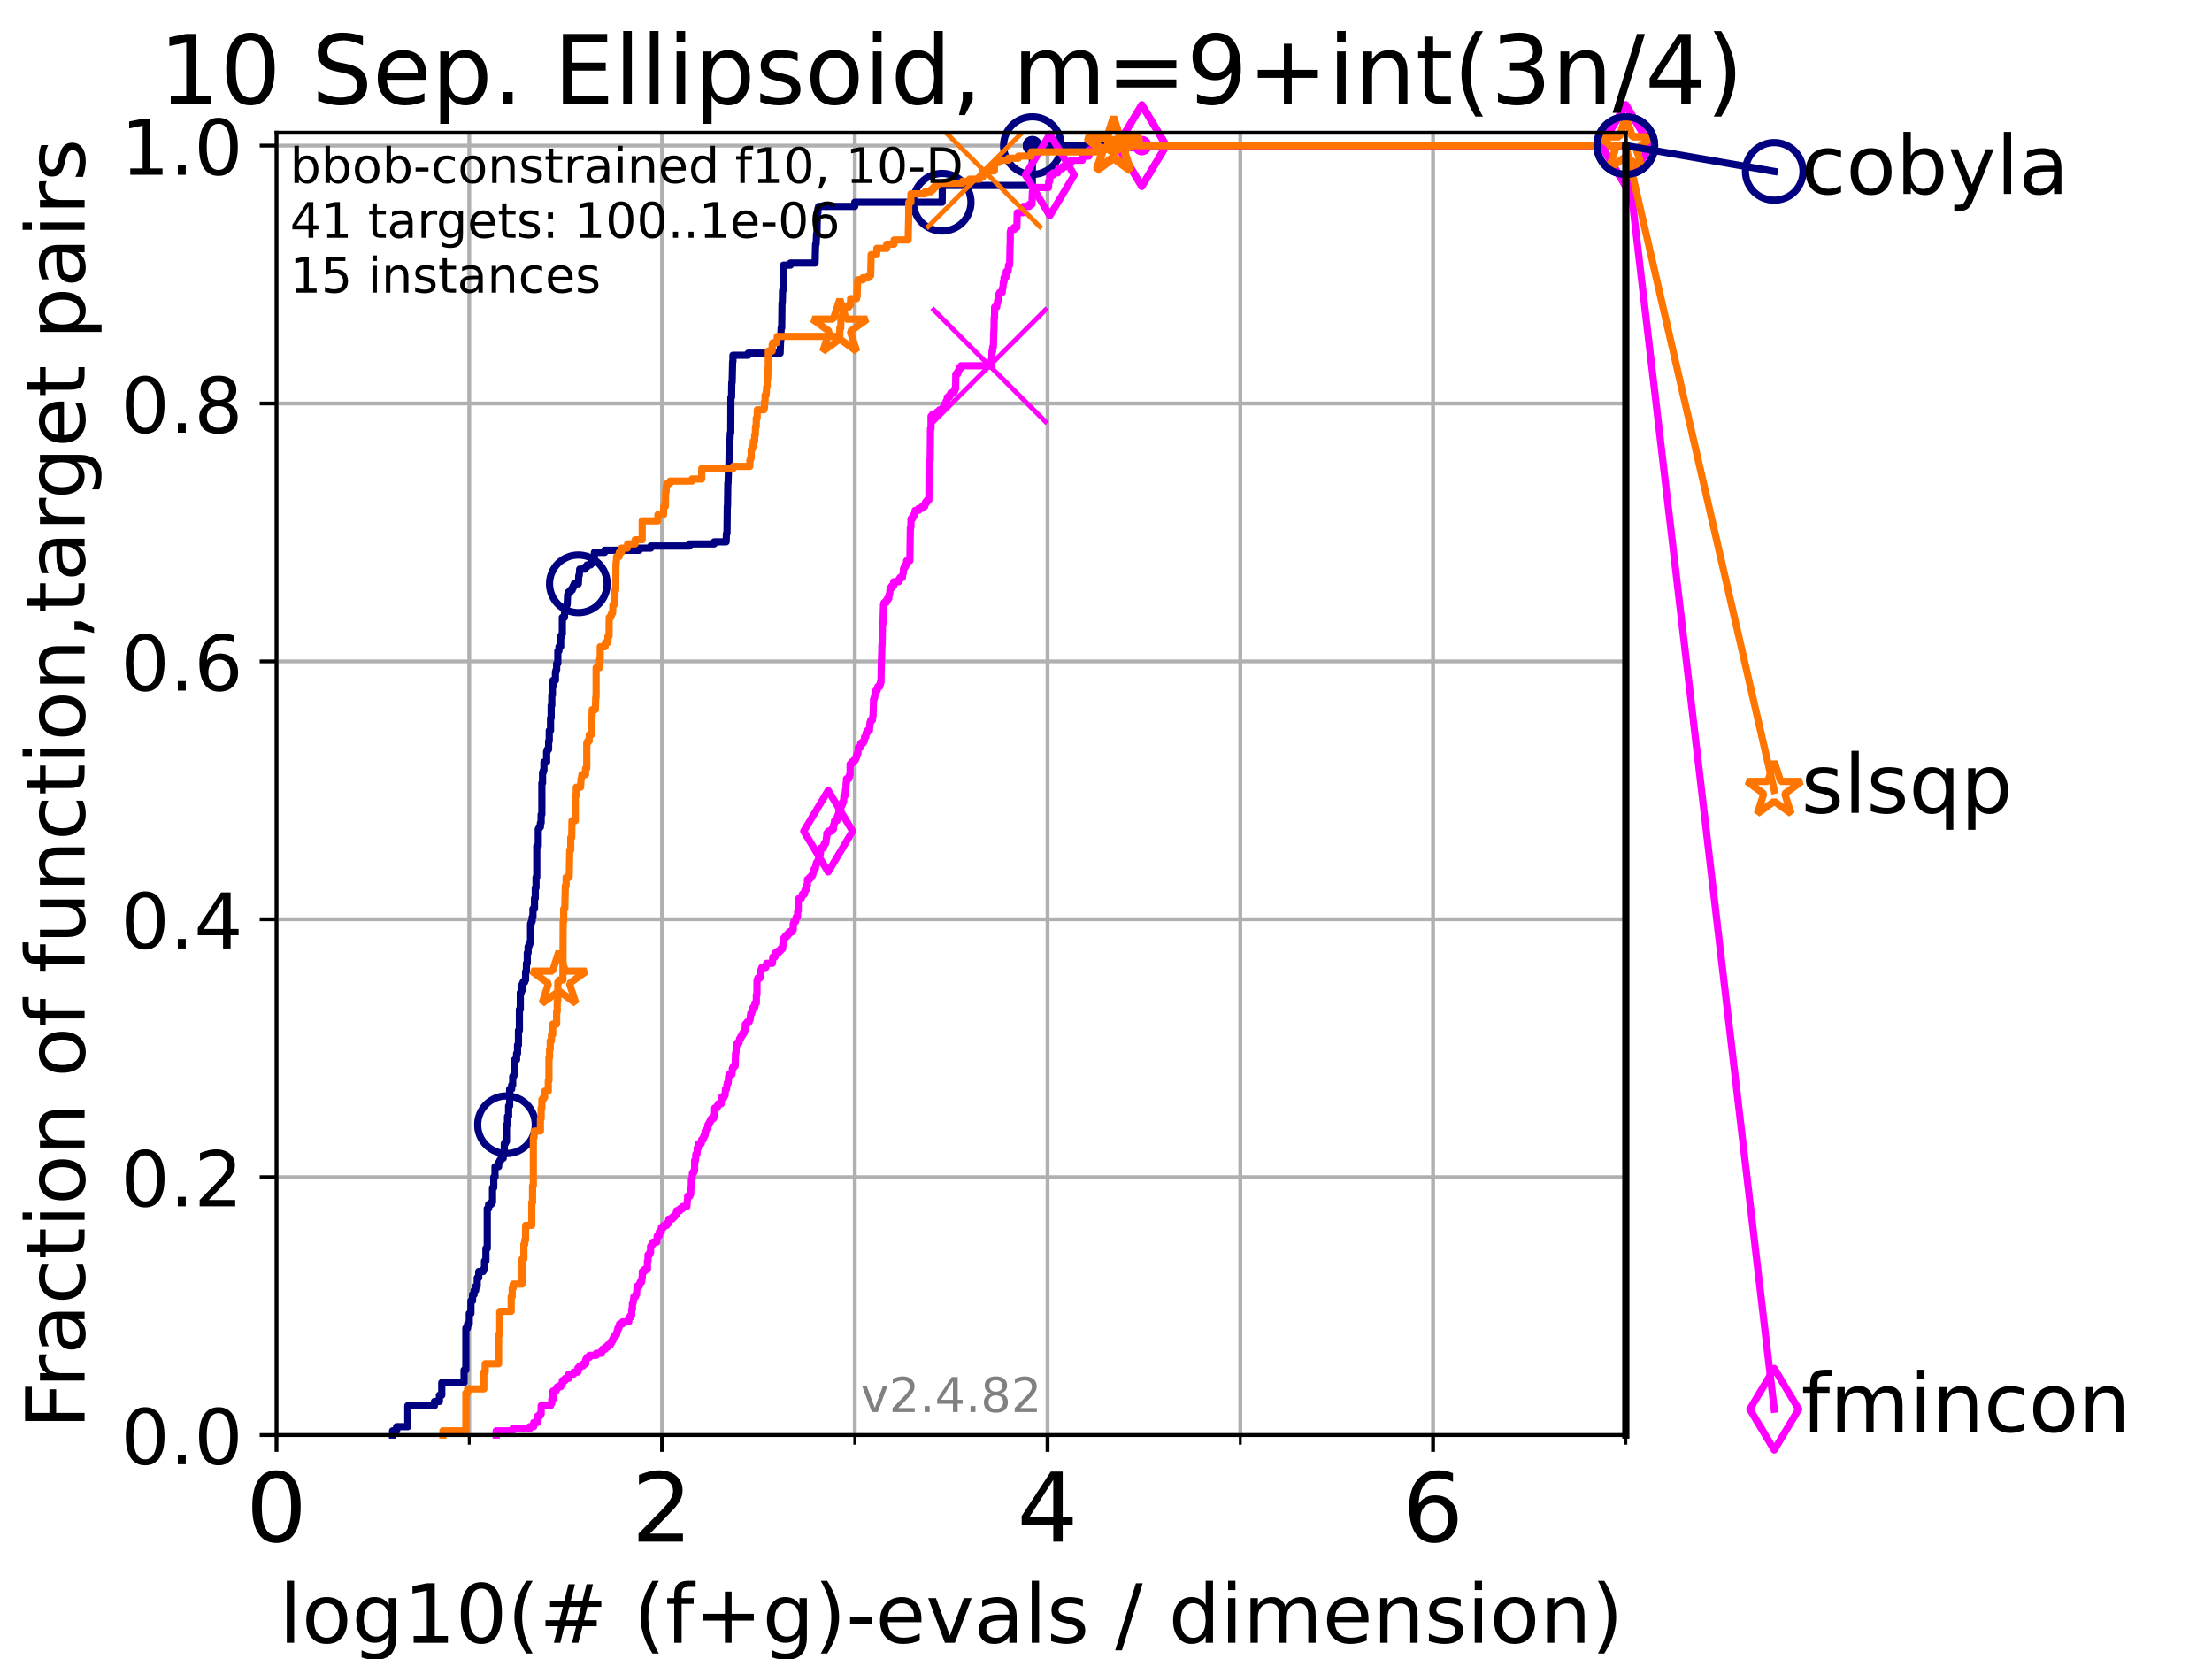 <?xml version="1.0" encoding="utf-8" standalone="no"?>
<!DOCTYPE svg PUBLIC "-//W3C//DTD SVG 1.1//EN"
  "http://www.w3.org/Graphics/SVG/1.1/DTD/svg11.dtd">
<!-- Created with matplotlib (https://matplotlib.org/) -->
<svg height="345.6pt" version="1.1" viewBox="0 0 460.8 345.6" width="460.8pt" xmlns="http://www.w3.org/2000/svg" xmlns:xlink="http://www.w3.org/1999/xlink">
 <defs>
  <style type="text/css">*{stroke-linecap:butt;stroke-linejoin:round;}</style>
 </defs>
 <g id="figure_1">
  <g id="patch_1">
   <path d="M 0 345.6 
L 460.8 345.6 
L 460.8 0 
L 0 0 
z
" style="fill:#ffffff;"/>
  </g>
  <g id="axes_1">
   <g id="patch_2">
    <path d="M 57.6 298.944 
L 338.688 298.944 
L 338.688 27.648 
L 57.6 27.648 
z
" style="fill:#ffffff;"/>
   </g>
   <g id="matplotlib.axis_1">
    <g id="xtick_1">
     <g id="line2d_1">
      <path clip-path="url(#p1c9f146d92)" d="M 57.6 298.944 
L 57.6 27.648 
" style="fill:none;stroke:#b0b0b0;stroke-linecap:square;stroke-width:0.8;"/>
     </g>
     <g id="line2d_2">
      <defs>
       <path d="M 0 0 
L 0 3.5 
" id="mdae8ab4c29" style="stroke:#000000;stroke-width:0.8;"/>
      </defs>
      <g>
       <use style="stroke:#000000;stroke-width:0.8;" x="57.6" xlink:href="#mdae8ab4c29" y="298.944"/>
      </g>
     </g>
     <g id="text_1">
      <!-- 0 -->
      <g transform="translate(51.237 321.141)scale(0.2 -0.2)">
       <defs>
        <path d="M 31.781 66.406 
Q 24.172 66.406 20.328 58.906 
Q 16.5 51.422 16.5 36.375 
Q 16.5 21.391 20.328 13.891 
Q 24.172 6.391 31.781 6.391 
Q 39.453 6.391 43.281 13.891 
Q 47.125 21.391 47.125 36.375 
Q 47.125 51.422 43.281 58.906 
Q 39.453 66.406 31.781 66.406 
z
M 31.781 74.219 
Q 44.047 74.219 50.516 64.516 
Q 56.984 54.828 56.984 36.375 
Q 56.984 17.969 50.516 8.266 
Q 44.047 -1.422 31.781 -1.422 
Q 19.531 -1.422 13.062 8.266 
Q 6.594 17.969 6.594 36.375 
Q 6.594 54.828 13.062 64.516 
Q 19.531 74.219 31.781 74.219 
z
" id="DejaVuSans-48"/>
       </defs>
       <use xlink:href="#DejaVuSans-48"/>
      </g>
     </g>
    </g>
    <g id="xtick_2">
     <g id="line2d_3">
      <path clip-path="url(#p1c9f146d92)" d="M 137.911 298.944 
L 137.911 27.648 
" style="fill:none;stroke:#b0b0b0;stroke-linecap:square;stroke-width:0.8;"/>
     </g>
     <g id="line2d_4">
      <g>
       <use style="stroke:#000000;stroke-width:0.8;" x="137.911" xlink:href="#mdae8ab4c29" y="298.944"/>
      </g>
     </g>
     <g id="text_2">
      <!-- 2 -->
      <g transform="translate(131.548 321.141)scale(0.2 -0.2)">
       <defs>
        <path d="M 19.188 8.297 
L 53.609 8.297 
L 53.609 0 
L 7.328 0 
L 7.328 8.297 
Q 12.938 14.109 22.625 23.891 
Q 32.328 33.688 34.812 36.531 
Q 39.547 41.844 41.422 45.531 
Q 43.312 49.219 43.312 52.781 
Q 43.312 58.594 39.234 62.25 
Q 35.156 65.922 28.609 65.922 
Q 23.969 65.922 18.812 64.312 
Q 13.672 62.703 7.812 59.422 
L 7.812 69.391 
Q 13.766 71.781 18.938 73 
Q 24.125 74.219 28.422 74.219 
Q 39.75 74.219 46.484 68.547 
Q 53.219 62.891 53.219 53.422 
Q 53.219 48.922 51.531 44.891 
Q 49.859 40.875 45.406 35.406 
Q 44.188 33.984 37.641 27.219 
Q 31.109 20.453 19.188 8.297 
z
" id="DejaVuSans-50"/>
       </defs>
       <use xlink:href="#DejaVuSans-50"/>
      </g>
     </g>
    </g>
    <g id="xtick_3">
     <g id="line2d_5">
      <path clip-path="url(#p1c9f146d92)" d="M 218.222 298.944 
L 218.222 27.648 
" style="fill:none;stroke:#b0b0b0;stroke-linecap:square;stroke-width:0.8;"/>
     </g>
     <g id="line2d_6">
      <g>
       <use style="stroke:#000000;stroke-width:0.8;" x="218.222" xlink:href="#mdae8ab4c29" y="298.944"/>
      </g>
     </g>
     <g id="text_3">
      <!-- 4 -->
      <g transform="translate(211.859 321.141)scale(0.2 -0.2)">
       <defs>
        <path d="M 37.797 64.312 
L 12.891 25.391 
L 37.797 25.391 
z
M 35.203 72.906 
L 47.609 72.906 
L 47.609 25.391 
L 58.016 25.391 
L 58.016 17.188 
L 47.609 17.188 
L 47.609 0 
L 37.797 0 
L 37.797 17.188 
L 4.891 17.188 
L 4.891 26.703 
z
" id="DejaVuSans-52"/>
       </defs>
       <use xlink:href="#DejaVuSans-52"/>
      </g>
     </g>
    </g>
    <g id="xtick_4">
     <g id="line2d_7">
      <path clip-path="url(#p1c9f146d92)" d="M 298.533 298.944 
L 298.533 27.648 
" style="fill:none;stroke:#b0b0b0;stroke-linecap:square;stroke-width:0.8;"/>
     </g>
     <g id="line2d_8">
      <g>
       <use style="stroke:#000000;stroke-width:0.8;" x="298.533" xlink:href="#mdae8ab4c29" y="298.944"/>
      </g>
     </g>
     <g id="text_4">
      <!-- 6 -->
      <g transform="translate(292.17 321.141)scale(0.2 -0.2)">
       <defs>
        <path d="M 33.016 40.375 
Q 26.375 40.375 22.484 35.828 
Q 18.609 31.297 18.609 23.391 
Q 18.609 15.531 22.484 10.953 
Q 26.375 6.391 33.016 6.391 
Q 39.656 6.391 43.531 10.953 
Q 47.406 15.531 47.406 23.391 
Q 47.406 31.297 43.531 35.828 
Q 39.656 40.375 33.016 40.375 
z
M 52.594 71.297 
L 52.594 62.312 
Q 48.875 64.062 45.094 64.984 
Q 41.312 65.922 37.594 65.922 
Q 27.828 65.922 22.672 59.328 
Q 17.531 52.734 16.797 39.406 
Q 19.672 43.656 24.016 45.922 
Q 28.375 48.188 33.594 48.188 
Q 44.578 48.188 50.953 41.516 
Q 57.328 34.859 57.328 23.391 
Q 57.328 12.156 50.688 5.359 
Q 44.047 -1.422 33.016 -1.422 
Q 20.359 -1.422 13.672 8.266 
Q 6.984 17.969 6.984 36.375 
Q 6.984 53.656 15.188 63.938 
Q 23.391 74.219 37.203 74.219 
Q 40.922 74.219 44.703 73.484 
Q 48.484 72.75 52.594 71.297 
z
" id="DejaVuSans-54"/>
       </defs>
       <use xlink:href="#DejaVuSans-54"/>
      </g>
     </g>
    </g>
    <g id="xtick_5">
     <g id="line2d_9">
      <path clip-path="url(#p1c9f146d92)" d="M 97.755 298.944 
L 97.755 27.648 
" style="fill:none;stroke:#b0b0b0;stroke-linecap:square;stroke-width:0.8;"/>
     </g>
     <g id="line2d_10">
      <defs>
       <path d="M 0 0 
L 0 2 
" id="m14f0f17507" style="stroke:#000000;stroke-width:0.6;"/>
      </defs>
      <g>
       <use style="stroke:#000000;stroke-width:0.6;" x="97.755" xlink:href="#m14f0f17507" y="298.944"/>
      </g>
     </g>
    </g>
    <g id="xtick_6">
     <g id="line2d_11">
      <path clip-path="url(#p1c9f146d92)" d="M 178.066 298.944 
L 178.066 27.648 
" style="fill:none;stroke:#b0b0b0;stroke-linecap:square;stroke-width:0.8;"/>
     </g>
     <g id="line2d_12">
      <g>
       <use style="stroke:#000000;stroke-width:0.6;" x="178.066" xlink:href="#m14f0f17507" y="298.944"/>
      </g>
     </g>
    </g>
    <g id="xtick_7">
     <g id="line2d_13">
      <path clip-path="url(#p1c9f146d92)" d="M 258.377 298.944 
L 258.377 27.648 
" style="fill:none;stroke:#b0b0b0;stroke-linecap:square;stroke-width:0.8;"/>
     </g>
     <g id="line2d_14">
      <g>
       <use style="stroke:#000000;stroke-width:0.6;" x="258.377" xlink:href="#m14f0f17507" y="298.944"/>
      </g>
     </g>
    </g>
    <g id="xtick_8">
     <g id="line2d_15">
      <path clip-path="url(#p1c9f146d92)" d="M 338.688 298.944 
L 338.688 27.648 
" style="fill:none;stroke:#b0b0b0;stroke-linecap:square;stroke-width:0.8;"/>
     </g>
     <g id="line2d_16">
      <g>
       <use style="stroke:#000000;stroke-width:0.6;" x="338.688" xlink:href="#m14f0f17507" y="298.944"/>
      </g>
     </g>
    </g>
    <g id="text_5">
     <!-- log10(# (f+g)-evals / dimension) -->
     <g transform="translate(58.145 342.218)scale(0.17 -0.17)">
      <defs>
       <path d="M 9.422 75.984 
L 18.406 75.984 
L 18.406 0 
L 9.422 0 
z
" id="DejaVuSans-108"/>
       <path d="M 30.609 48.391 
Q 23.391 48.391 19.188 42.75 
Q 14.984 37.109 14.984 27.297 
Q 14.984 17.484 19.156 11.844 
Q 23.344 6.203 30.609 6.203 
Q 37.797 6.203 41.984 11.859 
Q 46.188 17.531 46.188 27.297 
Q 46.188 37.016 41.984 42.703 
Q 37.797 48.391 30.609 48.391 
z
M 30.609 56 
Q 42.328 56 49.016 48.375 
Q 55.719 40.766 55.719 27.297 
Q 55.719 13.875 49.016 6.219 
Q 42.328 -1.422 30.609 -1.422 
Q 18.844 -1.422 12.172 6.219 
Q 5.516 13.875 5.516 27.297 
Q 5.516 40.766 12.172 48.375 
Q 18.844 56 30.609 56 
z
" id="DejaVuSans-111"/>
       <path d="M 45.406 27.984 
Q 45.406 37.75 41.375 43.109 
Q 37.359 48.484 30.078 48.484 
Q 22.859 48.484 18.828 43.109 
Q 14.797 37.75 14.797 27.984 
Q 14.797 18.266 18.828 12.891 
Q 22.859 7.516 30.078 7.516 
Q 37.359 7.516 41.375 12.891 
Q 45.406 18.266 45.406 27.984 
z
M 54.391 6.781 
Q 54.391 -7.172 48.188 -13.984 
Q 42 -20.797 29.203 -20.797 
Q 24.469 -20.797 20.266 -20.094 
Q 16.062 -19.391 12.109 -17.922 
L 12.109 -9.188 
Q 16.062 -11.328 19.922 -12.344 
Q 23.781 -13.375 27.781 -13.375 
Q 36.625 -13.375 41.016 -8.766 
Q 45.406 -4.156 45.406 5.172 
L 45.406 9.625 
Q 42.625 4.781 38.281 2.391 
Q 33.938 0 27.875 0 
Q 17.828 0 11.672 7.656 
Q 5.516 15.328 5.516 27.984 
Q 5.516 40.672 11.672 48.328 
Q 17.828 56 27.875 56 
Q 33.938 56 38.281 53.609 
Q 42.625 51.219 45.406 46.391 
L 45.406 54.688 
L 54.391 54.688 
z
" id="DejaVuSans-103"/>
       <path d="M 12.406 8.297 
L 28.516 8.297 
L 28.516 63.922 
L 10.984 60.406 
L 10.984 69.391 
L 28.422 72.906 
L 38.281 72.906 
L 38.281 8.297 
L 54.391 8.297 
L 54.391 0 
L 12.406 0 
z
" id="DejaVuSans-49"/>
       <path d="M 31 75.875 
Q 24.469 64.656 21.281 53.656 
Q 18.109 42.672 18.109 31.391 
Q 18.109 20.125 21.312 9.062 
Q 24.516 -2 31 -13.188 
L 23.188 -13.188 
Q 15.875 -1.703 12.234 9.375 
Q 8.594 20.453 8.594 31.391 
Q 8.594 42.281 12.203 53.312 
Q 15.828 64.359 23.188 75.875 
z
" id="DejaVuSans-40"/>
       <path d="M 51.125 44 
L 36.922 44 
L 32.812 27.688 
L 47.125 27.688 
z
M 43.797 71.781 
L 38.719 51.516 
L 52.984 51.516 
L 58.109 71.781 
L 65.922 71.781 
L 60.891 51.516 
L 76.125 51.516 
L 76.125 44 
L 58.984 44 
L 54.984 27.688 
L 70.516 27.688 
L 70.516 20.219 
L 53.078 20.219 
L 48 0 
L 40.188 0 
L 45.219 20.219 
L 30.906 20.219 
L 25.875 0 
L 18.016 0 
L 23.094 20.219 
L 7.719 20.219 
L 7.719 27.688 
L 24.906 27.688 
L 29 44 
L 13.281 44 
L 13.281 51.516 
L 30.906 51.516 
L 35.891 71.781 
z
" id="DejaVuSans-35"/>
       <path id="DejaVuSans-32"/>
       <path d="M 37.109 75.984 
L 37.109 68.5 
L 28.516 68.5 
Q 23.688 68.5 21.797 66.547 
Q 19.922 64.594 19.922 59.516 
L 19.922 54.688 
L 34.719 54.688 
L 34.719 47.703 
L 19.922 47.703 
L 19.922 0 
L 10.891 0 
L 10.891 47.703 
L 2.297 47.703 
L 2.297 54.688 
L 10.891 54.688 
L 10.891 58.5 
Q 10.891 67.625 15.141 71.797 
Q 19.391 75.984 28.609 75.984 
z
" id="DejaVuSans-102"/>
       <path d="M 46 62.703 
L 46 35.5 
L 73.188 35.5 
L 73.188 27.203 
L 46 27.203 
L 46 0 
L 37.797 0 
L 37.797 27.203 
L 10.594 27.203 
L 10.594 35.5 
L 37.797 35.5 
L 37.797 62.703 
z
" id="DejaVuSans-43"/>
       <path d="M 8.016 75.875 
L 15.828 75.875 
Q 23.141 64.359 26.781 53.312 
Q 30.422 42.281 30.422 31.391 
Q 30.422 20.453 26.781 9.375 
Q 23.141 -1.703 15.828 -13.188 
L 8.016 -13.188 
Q 14.5 -2 17.703 9.062 
Q 20.906 20.125 20.906 31.391 
Q 20.906 42.672 17.703 53.656 
Q 14.5 64.656 8.016 75.875 
z
" id="DejaVuSans-41"/>
       <path d="M 4.891 31.391 
L 31.203 31.391 
L 31.203 23.391 
L 4.891 23.391 
z
" id="DejaVuSans-45"/>
       <path d="M 56.203 29.594 
L 56.203 25.203 
L 14.891 25.203 
Q 15.484 15.922 20.484 11.062 
Q 25.484 6.203 34.422 6.203 
Q 39.594 6.203 44.453 7.469 
Q 49.312 8.734 54.109 11.281 
L 54.109 2.781 
Q 49.266 0.734 44.188 -0.344 
Q 39.109 -1.422 33.891 -1.422 
Q 20.797 -1.422 13.156 6.188 
Q 5.516 13.812 5.516 26.812 
Q 5.516 40.234 12.766 48.109 
Q 20.016 56 32.328 56 
Q 43.359 56 49.781 48.891 
Q 56.203 41.797 56.203 29.594 
z
M 47.219 32.234 
Q 47.125 39.594 43.094 43.984 
Q 39.062 48.391 32.422 48.391 
Q 24.906 48.391 20.391 44.141 
Q 15.875 39.891 15.188 32.172 
z
" id="DejaVuSans-101"/>
       <path d="M 2.984 54.688 
L 12.5 54.688 
L 29.594 8.797 
L 46.688 54.688 
L 56.203 54.688 
L 35.688 0 
L 23.484 0 
z
" id="DejaVuSans-118"/>
       <path d="M 34.281 27.484 
Q 23.391 27.484 19.188 25 
Q 14.984 22.516 14.984 16.5 
Q 14.984 11.719 18.141 8.906 
Q 21.297 6.109 26.703 6.109 
Q 34.188 6.109 38.703 11.406 
Q 43.219 16.703 43.219 25.484 
L 43.219 27.484 
z
M 52.203 31.203 
L 52.203 0 
L 43.219 0 
L 43.219 8.297 
Q 40.141 3.328 35.547 0.953 
Q 30.953 -1.422 24.312 -1.422 
Q 15.922 -1.422 10.953 3.297 
Q 6 8.016 6 15.922 
Q 6 25.141 12.172 29.828 
Q 18.359 34.516 30.609 34.516 
L 43.219 34.516 
L 43.219 35.406 
Q 43.219 41.609 39.141 45 
Q 35.062 48.391 27.688 48.391 
Q 23 48.391 18.547 47.266 
Q 14.109 46.141 10.016 43.891 
L 10.016 52.203 
Q 14.938 54.109 19.578 55.047 
Q 24.219 56 28.609 56 
Q 40.484 56 46.344 49.844 
Q 52.203 43.703 52.203 31.203 
z
" id="DejaVuSans-97"/>
       <path d="M 44.281 53.078 
L 44.281 44.578 
Q 40.484 46.531 36.375 47.5 
Q 32.281 48.484 27.875 48.484 
Q 21.188 48.484 17.844 46.438 
Q 14.5 44.391 14.5 40.281 
Q 14.5 37.156 16.891 35.375 
Q 19.281 33.594 26.516 31.984 
L 29.594 31.297 
Q 39.156 29.25 43.188 25.516 
Q 47.219 21.781 47.219 15.094 
Q 47.219 7.469 41.188 3.016 
Q 35.156 -1.422 24.609 -1.422 
Q 20.219 -1.422 15.453 -0.562 
Q 10.688 0.297 5.422 2 
L 5.422 11.281 
Q 10.406 8.688 15.234 7.391 
Q 20.062 6.109 24.812 6.109 
Q 31.156 6.109 34.562 8.281 
Q 37.984 10.453 37.984 14.406 
Q 37.984 18.062 35.516 20.016 
Q 33.062 21.969 24.703 23.781 
L 21.578 24.516 
Q 13.234 26.266 9.516 29.906 
Q 5.812 33.547 5.812 39.891 
Q 5.812 47.609 11.281 51.797 
Q 16.75 56 26.812 56 
Q 31.781 56 36.172 55.266 
Q 40.578 54.547 44.281 53.078 
z
" id="DejaVuSans-115"/>
       <path d="M 25.391 72.906 
L 33.688 72.906 
L 8.297 -9.281 
L 0 -9.281 
z
" id="DejaVuSans-47"/>
       <path d="M 45.406 46.391 
L 45.406 75.984 
L 54.391 75.984 
L 54.391 0 
L 45.406 0 
L 45.406 8.203 
Q 42.578 3.328 38.25 0.953 
Q 33.938 -1.422 27.875 -1.422 
Q 17.969 -1.422 11.734 6.484 
Q 5.516 14.406 5.516 27.297 
Q 5.516 40.188 11.734 48.094 
Q 17.969 56 27.875 56 
Q 33.938 56 38.25 53.625 
Q 42.578 51.266 45.406 46.391 
z
M 14.797 27.297 
Q 14.797 17.391 18.875 11.75 
Q 22.953 6.109 30.078 6.109 
Q 37.203 6.109 41.297 11.75 
Q 45.406 17.391 45.406 27.297 
Q 45.406 37.203 41.297 42.844 
Q 37.203 48.484 30.078 48.484 
Q 22.953 48.484 18.875 42.844 
Q 14.797 37.203 14.797 27.297 
z
" id="DejaVuSans-100"/>
       <path d="M 9.422 54.688 
L 18.406 54.688 
L 18.406 0 
L 9.422 0 
z
M 9.422 75.984 
L 18.406 75.984 
L 18.406 64.594 
L 9.422 64.594 
z
" id="DejaVuSans-105"/>
       <path d="M 52 44.188 
Q 55.375 50.25 60.062 53.125 
Q 64.75 56 71.094 56 
Q 79.641 56 84.281 50.016 
Q 88.922 44.047 88.922 33.016 
L 88.922 0 
L 79.891 0 
L 79.891 32.719 
Q 79.891 40.578 77.094 44.375 
Q 74.312 48.188 68.609 48.188 
Q 61.625 48.188 57.562 43.547 
Q 53.516 38.922 53.516 30.906 
L 53.516 0 
L 44.484 0 
L 44.484 32.719 
Q 44.484 40.625 41.703 44.406 
Q 38.922 48.188 33.109 48.188 
Q 26.219 48.188 22.156 43.531 
Q 18.109 38.875 18.109 30.906 
L 18.109 0 
L 9.078 0 
L 9.078 54.688 
L 18.109 54.688 
L 18.109 46.188 
Q 21.188 51.219 25.484 53.609 
Q 29.781 56 35.688 56 
Q 41.656 56 45.828 52.969 
Q 50 49.953 52 44.188 
z
" id="DejaVuSans-109"/>
       <path d="M 54.891 33.016 
L 54.891 0 
L 45.906 0 
L 45.906 32.719 
Q 45.906 40.484 42.875 44.328 
Q 39.844 48.188 33.797 48.188 
Q 26.516 48.188 22.312 43.547 
Q 18.109 38.922 18.109 30.906 
L 18.109 0 
L 9.078 0 
L 9.078 54.688 
L 18.109 54.688 
L 18.109 46.188 
Q 21.344 51.125 25.703 53.562 
Q 30.078 56 35.797 56 
Q 45.219 56 50.047 50.172 
Q 54.891 44.344 54.891 33.016 
z
" id="DejaVuSans-110"/>
      </defs>
      <use xlink:href="#DejaVuSans-108"/>
      <use x="27.783" xlink:href="#DejaVuSans-111"/>
      <use x="88.965" xlink:href="#DejaVuSans-103"/>
      <use x="152.441" xlink:href="#DejaVuSans-49"/>
      <use x="216.064" xlink:href="#DejaVuSans-48"/>
      <use x="279.688" xlink:href="#DejaVuSans-40"/>
      <use x="318.701" xlink:href="#DejaVuSans-35"/>
      <use x="402.49" xlink:href="#DejaVuSans-32"/>
      <use x="434.277" xlink:href="#DejaVuSans-40"/>
      <use x="473.291" xlink:href="#DejaVuSans-102"/>
      <use x="508.496" xlink:href="#DejaVuSans-43"/>
      <use x="592.285" xlink:href="#DejaVuSans-103"/>
      <use x="655.762" xlink:href="#DejaVuSans-41"/>
      <use x="694.775" xlink:href="#DejaVuSans-45"/>
      <use x="730.859" xlink:href="#DejaVuSans-101"/>
      <use x="792.383" xlink:href="#DejaVuSans-118"/>
      <use x="851.562" xlink:href="#DejaVuSans-97"/>
      <use x="912.842" xlink:href="#DejaVuSans-108"/>
      <use x="940.625" xlink:href="#DejaVuSans-115"/>
      <use x="992.725" xlink:href="#DejaVuSans-32"/>
      <use x="1024.512" xlink:href="#DejaVuSans-47"/>
      <use x="1058.203" xlink:href="#DejaVuSans-32"/>
      <use x="1089.99" xlink:href="#DejaVuSans-100"/>
      <use x="1153.467" xlink:href="#DejaVuSans-105"/>
      <use x="1181.25" xlink:href="#DejaVuSans-109"/>
      <use x="1278.662" xlink:href="#DejaVuSans-101"/>
      <use x="1340.186" xlink:href="#DejaVuSans-110"/>
      <use x="1403.564" xlink:href="#DejaVuSans-115"/>
      <use x="1455.664" xlink:href="#DejaVuSans-105"/>
      <use x="1483.447" xlink:href="#DejaVuSans-111"/>
      <use x="1544.629" xlink:href="#DejaVuSans-110"/>
      <use x="1608.008" xlink:href="#DejaVuSans-41"/>
     </g>
    </g>
   </g>
   <g id="matplotlib.axis_2">
    <g id="ytick_1">
     <g id="line2d_17">
      <path clip-path="url(#p1c9f146d92)" d="M 57.6 298.944 
L 338.688 298.944 
" style="fill:none;stroke:#b0b0b0;stroke-linecap:square;stroke-width:0.8;"/>
     </g>
     <g id="line2d_18">
      <defs>
       <path d="M 0 0 
L -3.5 0 
" id="m101f3f12c1" style="stroke:#000000;stroke-width:0.8;"/>
      </defs>
      <g>
       <use style="stroke:#000000;stroke-width:0.8;" x="57.6" xlink:href="#m101f3f12c1" y="298.944"/>
      </g>
     </g>
     <g id="text_6">
      <!-- 0.0 -->
      <g transform="translate(25.155 305.023)scale(0.16 -0.16)">
       <defs>
        <path d="M 10.688 12.406 
L 21 12.406 
L 21 0 
L 10.688 0 
z
" id="DejaVuSans-46"/>
       </defs>
       <use xlink:href="#DejaVuSans-48"/>
       <use x="63.623" xlink:href="#DejaVuSans-46"/>
       <use x="95.41" xlink:href="#DejaVuSans-48"/>
      </g>
     </g>
    </g>
    <g id="ytick_2">
     <g id="line2d_19">
      <path clip-path="url(#p1c9f146d92)" d="M 57.6 245.222 
L 338.688 245.222 
" style="fill:none;stroke:#b0b0b0;stroke-linecap:square;stroke-width:0.8;"/>
     </g>
     <g id="line2d_20">
      <g>
       <use style="stroke:#000000;stroke-width:0.8;" x="57.6" xlink:href="#m101f3f12c1" y="245.222"/>
      </g>
     </g>
     <g id="text_7">
      <!-- 0.2 -->
      <g transform="translate(25.155 251.301)scale(0.16 -0.16)">
       <use xlink:href="#DejaVuSans-48"/>
       <use x="63.623" xlink:href="#DejaVuSans-46"/>
       <use x="95.41" xlink:href="#DejaVuSans-50"/>
      </g>
     </g>
    </g>
    <g id="ytick_3">
     <g id="line2d_21">
      <path clip-path="url(#p1c9f146d92)" d="M 57.6 191.5 
L 338.688 191.5 
" style="fill:none;stroke:#b0b0b0;stroke-linecap:square;stroke-width:0.8;"/>
     </g>
     <g id="line2d_22">
      <g>
       <use style="stroke:#000000;stroke-width:0.8;" x="57.6" xlink:href="#m101f3f12c1" y="191.5"/>
      </g>
     </g>
     <g id="text_8">
      <!-- 0.4 -->
      <g transform="translate(25.155 197.579)scale(0.16 -0.16)">
       <use xlink:href="#DejaVuSans-48"/>
       <use x="63.623" xlink:href="#DejaVuSans-46"/>
       <use x="95.41" xlink:href="#DejaVuSans-52"/>
      </g>
     </g>
    </g>
    <g id="ytick_4">
     <g id="line2d_23">
      <path clip-path="url(#p1c9f146d92)" d="M 57.6 137.778 
L 338.688 137.778 
" style="fill:none;stroke:#b0b0b0;stroke-linecap:square;stroke-width:0.8;"/>
     </g>
     <g id="line2d_24">
      <g>
       <use style="stroke:#000000;stroke-width:0.8;" x="57.6" xlink:href="#m101f3f12c1" y="137.778"/>
      </g>
     </g>
     <g id="text_9">
      <!-- 0.6 -->
      <g transform="translate(25.155 143.857)scale(0.16 -0.16)">
       <use xlink:href="#DejaVuSans-48"/>
       <use x="63.623" xlink:href="#DejaVuSans-46"/>
       <use x="95.41" xlink:href="#DejaVuSans-54"/>
      </g>
     </g>
    </g>
    <g id="ytick_5">
     <g id="line2d_25">
      <path clip-path="url(#p1c9f146d92)" d="M 57.6 84.056 
L 338.688 84.056 
" style="fill:none;stroke:#b0b0b0;stroke-linecap:square;stroke-width:0.8;"/>
     </g>
     <g id="line2d_26">
      <g>
       <use style="stroke:#000000;stroke-width:0.8;" x="57.6" xlink:href="#m101f3f12c1" y="84.056"/>
      </g>
     </g>
     <g id="text_10">
      <!-- 0.8 -->
      <g transform="translate(25.155 90.135)scale(0.16 -0.16)">
       <defs>
        <path d="M 31.781 34.625 
Q 24.75 34.625 20.719 30.859 
Q 16.703 27.094 16.703 20.516 
Q 16.703 13.922 20.719 10.156 
Q 24.75 6.391 31.781 6.391 
Q 38.812 6.391 42.859 10.172 
Q 46.922 13.969 46.922 20.516 
Q 46.922 27.094 42.891 30.859 
Q 38.875 34.625 31.781 34.625 
z
M 21.922 38.812 
Q 15.578 40.375 12.031 44.719 
Q 8.5 49.078 8.5 55.328 
Q 8.5 64.062 14.719 69.141 
Q 20.953 74.219 31.781 74.219 
Q 42.672 74.219 48.875 69.141 
Q 55.078 64.062 55.078 55.328 
Q 55.078 49.078 51.531 44.719 
Q 48 40.375 41.703 38.812 
Q 48.828 37.156 52.797 32.312 
Q 56.781 27.484 56.781 20.516 
Q 56.781 9.906 50.312 4.234 
Q 43.844 -1.422 31.781 -1.422 
Q 19.734 -1.422 13.25 4.234 
Q 6.781 9.906 6.781 20.516 
Q 6.781 27.484 10.781 32.312 
Q 14.797 37.156 21.922 38.812 
z
M 18.312 54.391 
Q 18.312 48.734 21.844 45.562 
Q 25.391 42.391 31.781 42.391 
Q 38.141 42.391 41.719 45.562 
Q 45.312 48.734 45.312 54.391 
Q 45.312 60.062 41.719 63.234 
Q 38.141 66.406 31.781 66.406 
Q 25.391 66.406 21.844 63.234 
Q 18.312 60.062 18.312 54.391 
z
" id="DejaVuSans-56"/>
       </defs>
       <use xlink:href="#DejaVuSans-48"/>
       <use x="63.623" xlink:href="#DejaVuSans-46"/>
       <use x="95.41" xlink:href="#DejaVuSans-56"/>
      </g>
     </g>
    </g>
    <g id="ytick_6">
     <g id="line2d_27">
      <path clip-path="url(#p1c9f146d92)" d="M 57.6 30.334 
L 338.688 30.334 
" style="fill:none;stroke:#b0b0b0;stroke-linecap:square;stroke-width:0.8;"/>
     </g>
     <g id="line2d_28">
      <g>
       <use style="stroke:#000000;stroke-width:0.8;" x="57.6" xlink:href="#m101f3f12c1" y="30.334"/>
      </g>
     </g>
     <g id="text_11">
      <!-- 1.0 -->
      <g transform="translate(25.155 36.413)scale(0.16 -0.16)">
       <use xlink:href="#DejaVuSans-49"/>
       <use x="63.623" xlink:href="#DejaVuSans-46"/>
       <use x="95.41" xlink:href="#DejaVuSans-48"/>
      </g>
     </g>
    </g>
    <g id="text_12">
     <!-- Fraction of function,target pairs -->
     <g transform="translate(17.62 297.681)rotate(-90)scale(0.17 -0.17)">
      <defs>
       <path d="M 9.812 72.906 
L 51.703 72.906 
L 51.703 64.594 
L 19.672 64.594 
L 19.672 43.109 
L 48.578 43.109 
L 48.578 34.812 
L 19.672 34.812 
L 19.672 0 
L 9.812 0 
z
" id="DejaVuSans-70"/>
       <path d="M 41.109 46.297 
Q 39.594 47.172 37.812 47.578 
Q 36.031 48 33.891 48 
Q 26.266 48 22.188 43.047 
Q 18.109 38.094 18.109 28.812 
L 18.109 0 
L 9.078 0 
L 9.078 54.688 
L 18.109 54.688 
L 18.109 46.188 
Q 20.953 51.172 25.484 53.578 
Q 30.031 56 36.531 56 
Q 37.453 56 38.578 55.875 
Q 39.703 55.766 41.062 55.516 
z
" id="DejaVuSans-114"/>
       <path d="M 48.781 52.594 
L 48.781 44.188 
Q 44.969 46.297 41.141 47.344 
Q 37.312 48.391 33.406 48.391 
Q 24.656 48.391 19.812 42.844 
Q 14.984 37.312 14.984 27.297 
Q 14.984 17.281 19.812 11.734 
Q 24.656 6.203 33.406 6.203 
Q 37.312 6.203 41.141 7.25 
Q 44.969 8.297 48.781 10.406 
L 48.781 2.094 
Q 45.016 0.344 40.984 -0.531 
Q 36.969 -1.422 32.422 -1.422 
Q 20.062 -1.422 12.781 6.344 
Q 5.516 14.109 5.516 27.297 
Q 5.516 40.672 12.859 48.328 
Q 20.219 56 33.016 56 
Q 37.156 56 41.109 55.141 
Q 45.062 54.297 48.781 52.594 
z
" id="DejaVuSans-99"/>
       <path d="M 18.312 70.219 
L 18.312 54.688 
L 36.812 54.688 
L 36.812 47.703 
L 18.312 47.703 
L 18.312 18.016 
Q 18.312 11.328 20.141 9.422 
Q 21.969 7.516 27.594 7.516 
L 36.812 7.516 
L 36.812 0 
L 27.594 0 
Q 17.188 0 13.234 3.875 
Q 9.281 7.766 9.281 18.016 
L 9.281 47.703 
L 2.688 47.703 
L 2.688 54.688 
L 9.281 54.688 
L 9.281 70.219 
z
" id="DejaVuSans-116"/>
       <path d="M 8.5 21.578 
L 8.5 54.688 
L 17.484 54.688 
L 17.484 21.922 
Q 17.484 14.156 20.5 10.266 
Q 23.531 6.391 29.594 6.391 
Q 36.859 6.391 41.078 11.031 
Q 45.312 15.672 45.312 23.688 
L 45.312 54.688 
L 54.297 54.688 
L 54.297 0 
L 45.312 0 
L 45.312 8.406 
Q 42.047 3.422 37.719 1 
Q 33.406 -1.422 27.688 -1.422 
Q 18.266 -1.422 13.375 4.438 
Q 8.5 10.297 8.5 21.578 
z
M 31.109 56 
z
" id="DejaVuSans-117"/>
       <path d="M 11.719 12.406 
L 22.016 12.406 
L 22.016 4 
L 14.016 -11.625 
L 7.719 -11.625 
L 11.719 4 
z
" id="DejaVuSans-44"/>
       <path d="M 18.109 8.203 
L 18.109 -20.797 
L 9.078 -20.797 
L 9.078 54.688 
L 18.109 54.688 
L 18.109 46.391 
Q 20.953 51.266 25.266 53.625 
Q 29.594 56 35.594 56 
Q 45.562 56 51.781 48.094 
Q 58.016 40.188 58.016 27.297 
Q 58.016 14.406 51.781 6.484 
Q 45.562 -1.422 35.594 -1.422 
Q 29.594 -1.422 25.266 0.953 
Q 20.953 3.328 18.109 8.203 
z
M 48.688 27.297 
Q 48.688 37.203 44.609 42.844 
Q 40.531 48.484 33.406 48.484 
Q 26.266 48.484 22.188 42.844 
Q 18.109 37.203 18.109 27.297 
Q 18.109 17.391 22.188 11.75 
Q 26.266 6.109 33.406 6.109 
Q 40.531 6.109 44.609 11.75 
Q 48.688 17.391 48.688 27.297 
z
" id="DejaVuSans-112"/>
      </defs>
      <use xlink:href="#DejaVuSans-70"/>
      <use x="50.27" xlink:href="#DejaVuSans-114"/>
      <use x="91.383" xlink:href="#DejaVuSans-97"/>
      <use x="152.662" xlink:href="#DejaVuSans-99"/>
      <use x="207.643" xlink:href="#DejaVuSans-116"/>
      <use x="246.852" xlink:href="#DejaVuSans-105"/>
      <use x="274.635" xlink:href="#DejaVuSans-111"/>
      <use x="335.816" xlink:href="#DejaVuSans-110"/>
      <use x="399.195" xlink:href="#DejaVuSans-32"/>
      <use x="430.982" xlink:href="#DejaVuSans-111"/>
      <use x="492.164" xlink:href="#DejaVuSans-102"/>
      <use x="527.369" xlink:href="#DejaVuSans-32"/>
      <use x="559.156" xlink:href="#DejaVuSans-102"/>
      <use x="594.361" xlink:href="#DejaVuSans-117"/>
      <use x="657.74" xlink:href="#DejaVuSans-110"/>
      <use x="721.119" xlink:href="#DejaVuSans-99"/>
      <use x="776.1" xlink:href="#DejaVuSans-116"/>
      <use x="815.309" xlink:href="#DejaVuSans-105"/>
      <use x="843.092" xlink:href="#DejaVuSans-111"/>
      <use x="904.273" xlink:href="#DejaVuSans-110"/>
      <use x="967.652" xlink:href="#DejaVuSans-44"/>
      <use x="999.439" xlink:href="#DejaVuSans-116"/>
      <use x="1038.648" xlink:href="#DejaVuSans-97"/>
      <use x="1099.928" xlink:href="#DejaVuSans-114"/>
      <use x="1139.291" xlink:href="#DejaVuSans-103"/>
      <use x="1202.768" xlink:href="#DejaVuSans-101"/>
      <use x="1264.291" xlink:href="#DejaVuSans-116"/>
      <use x="1303.5" xlink:href="#DejaVuSans-32"/>
      <use x="1335.287" xlink:href="#DejaVuSans-112"/>
      <use x="1398.764" xlink:href="#DejaVuSans-97"/>
      <use x="1460.043" xlink:href="#DejaVuSans-105"/>
      <use x="1487.826" xlink:href="#DejaVuSans-114"/>
      <use x="1528.939" xlink:href="#DejaVuSans-115"/>
     </g>
    </g>
   </g>
   <g id="line2d_29">
    <defs>
     <path d="M 0 1.5 
C 0.398 1.5 0.779 1.342 1.061 1.061 
C 1.342 0.779 1.5 0.398 1.5 0 
C 1.5 -0.398 1.342 -0.779 1.061 -1.061 
C 0.779 -1.342 0.398 -1.5 0 -1.5 
C -0.398 -1.5 -0.779 -1.342 -1.061 -1.061 
C -1.342 -0.779 -1.5 -0.398 -1.5 0 
C -1.5 0.398 -1.342 0.779 -1.061 1.061 
C -0.779 1.342 -0.398 1.5 0 1.5 
z
" id="m02a323b1af" style="stroke:#000080;"/>
    </defs>
    <g>
     <use style="fill:#000080;stroke:#000080;" x="215.066" xlink:href="#m02a323b1af" y="30.334"/>
     <use style="fill:#000080;stroke:#000080;" x="215.066" xlink:href="#m02a323b1af" y="30.334"/>
    </g>
   </g>
   <g id="line2d_30">
    <path d="M 81.776 298.944 
L 81.776 298.07 
L 82.627 298.07 
L 82.627 297.197 
L 84.956 297.197 
L 84.956 292.829 
L 90.509 292.829 
L 90.509 291.956 
L 91.535 291.956 
L 91.535 290.645 
L 92.027 290.645 
L 92.027 288.025 
L 96.676 288.025 
L 96.676 285.404 
L 97.044 285.404 
L 97.044 276.669 
L 97.403 276.669 
L 97.403 275.796 
L 97.755 275.796 
L 97.755 273.612 
L 98.101 273.612 
L 98.101 270.991 
L 98.439 270.991 
L 98.439 269.681 
L 98.772 269.681 
L 98.772 268.807 
L 99.098 268.807 
L 99.098 267.934 
L 99.418 267.934 
L 99.418 266.187 
L 99.732 266.187 
L 99.732 264.876 
L 100.642 264.876 
L 100.642 264.44 
L 100.935 264.44 
L 100.935 262.693 
L 101.223 262.693 
L 101.223 260.072 
L 101.507 260.072 
L 101.507 251.773 
L 101.786 251.773 
L 101.786 250.9 
L 102.331 250.9 
L 102.331 250.463 
L 102.597 250.463 
L 102.597 247.406 
L 102.859 247.406 
L 102.859 245.222 
L 103.118 245.222 
L 103.118 243.038 
L 103.871 243.038 
L 103.871 242.165 
L 104.115 242.165 
L 104.115 241.728 
L 104.355 241.728 
L 104.355 241.291 
L 104.826 241.291 
L 104.826 240.418 
L 105.057 240.418 
L 105.057 238.234 
L 105.285 238.234 
L 105.285 237.797 
L 105.51 237.797 
L 105.51 234.303 
L 105.733 234.303 
L 105.733 232.556 
L 105.952 232.556 
L 105.952 230.372 
L 106.169 230.372 
L 106.169 226.878 
L 106.594 226.878 
L 106.594 226.004 
L 106.803 226.004 
L 106.803 224.257 
L 107.009 224.257 
L 107.009 223.821 
L 107.213 223.821 
L 107.213 220.763 
L 107.614 220.763 
L 107.614 219.453 
L 107.811 219.453 
L 107.811 217.706 
L 108.006 217.706 
L 108.006 214.649 
L 108.199 214.649 
L 108.199 210.281 
L 108.389 210.281 
L 108.389 206.787 
L 108.578 206.787 
L 108.578 206.35 
L 108.764 206.35 
L 108.764 205.04 
L 108.949 205.04 
L 108.949 204.603 
L 109.312 204.603 
L 109.312 204.166 
L 109.491 204.166 
L 109.491 202.419 
L 109.668 202.419 
L 109.668 200.672 
L 109.843 200.672 
L 109.843 198.488 
L 110.017 198.488 
L 110.017 197.178 
L 110.189 197.178 
L 110.189 196.741 
L 110.359 196.741 
L 110.359 196.304 
L 110.527 196.304 
L 110.527 192.374 
L 110.694 192.374 
L 110.694 191.937 
L 110.86 191.937 
L 110.86 191.063 
L 111.023 191.063 
L 111.023 189.316 
L 111.346 189.316 
L 111.346 187.132 
L 111.506 187.132 
L 111.506 184.949 
L 111.663 184.949 
L 111.663 182.765 
L 111.82 182.765 
L 111.82 176.213 
L 112.128 176.213 
L 112.128 172.719 
L 112.281 172.719 
L 112.281 172.282 
L 112.581 172.282 
L 112.581 171.409 
L 112.73 171.409 
L 112.73 169.662 
L 112.877 169.662 
L 112.877 163.11 
L 113.023 163.11 
L 113.023 160.927 
L 113.168 160.927 
L 113.168 160.49 
L 113.311 160.49 
L 113.311 158.743 
L 113.874 158.743 
L 113.874 156.559 
L 114.012 156.559 
L 114.012 156.122 
L 114.284 156.122 
L 114.284 154.375 
L 114.419 154.375 
L 114.419 152.191 
L 114.685 152.191 
L 114.685 149.571 
L 114.817 149.571 
L 114.817 146.95 
L 114.947 146.95 
L 114.947 144.766 
L 115.077 144.766 
L 115.077 143.019 
L 115.206 143.019 
L 115.206 141.709 
L 115.711 141.709 
L 115.711 139.962 
L 115.835 139.962 
L 115.835 139.525 
L 115.959 139.525 
L 115.959 138.215 
L 116.203 138.215 
L 116.203 135.594 
L 116.443 135.594 
L 116.443 134.721 
L 116.798 134.721 
L 116.798 132.537 
L 117.03 132.537 
L 117.03 132.1 
L 117.145 132.1 
L 117.145 128.606 
L 117.598 128.606 
L 117.598 127.296 
L 117.71 127.296 
L 117.71 126.859 
L 117.931 126.859 
L 118.04 125.985 
L 118.149 125.985 
L 118.257 123.802 
L 118.364 123.802 
L 118.364 123.365 
L 118.787 123.365 
L 118.787 122.928 
L 119.199 122.928 
L 119.199 122.491 
L 119.402 122.491 
L 119.402 122.055 
L 119.603 122.055 
L 119.603 121.618 
L 120.477 121.618 
L 120.572 119.871 
L 120.666 119.871 
L 120.759 118.56 
L 121.844 118.56 
L 121.844 118.124 
L 122.277 118.124 
L 122.277 117.687 
L 123.03 117.687 
L 123.03 117.25 
L 123.594 117.25 
L 123.594 115.94 
L 123.83 115.94 
L 123.83 115.066 
L 125.962 115.066 
L 125.962 114.63 
L 133.171 114.63 
L 133.171 114.193 
L 135.562 114.193 
L 135.562 113.756 
L 143.629 113.756 
L 143.629 113.319 
L 148.789 113.319 
L 148.789 112.883 
L 151.268 112.883 
L 151.333 111.135 
L 151.446 111.135 
L 151.51 105.458 
L 151.558 105.458 
L 151.621 100.653 
L 151.669 100.653 
L 151.779 97.159 
L 151.842 97.159 
L 151.921 92.355 
L 152.03 92.355 
L 152.138 90.171 
L 152.23 90.171 
L 152.261 82.746 
L 152.398 82.746 
L 152.444 79.688 
L 152.519 79.688 
L 152.625 75.321 
L 152.685 75.321 
L 152.685 74.011 
L 155.848 74.011 
L 155.848 73.574 
L 162.513 73.574 
L 162.607 70.953 
L 162.649 70.953 
L 162.725 68.333 
L 162.842 68.333 
L 162.909 63.091 
L 162.975 63.091 
L 163.025 60.471 
L 163.173 60.471 
L 163.222 55.23 
L 164.664 55.23 
L 164.664 54.793 
L 169.803 54.793 
L 169.903 50.862 
L 170.014 50.862 
L 170.119 48.678 
L 170.185 48.678 
L 170.283 44.311 
L 170.392 44.311 
L 170.392 43.437 
L 170.522 43.437 
L 170.522 43 
L 178.068 43 
L 178.068 42.127 
L 196.27 42.127 
L 196.298 38.633 
L 215.047 38.633 
L 215.066 30.334 
L 338.688 30.334 
L 338.688 30.334 
" style="fill:none;stroke:#000080;stroke-linecap:square;stroke-width:1.5;"/>
   </g>
   <g id="line2d_31">
    <defs>
     <path d="M 0 6 
C 1.591 6 3.117 5.368 4.243 4.243 
C 5.368 3.117 6 1.591 6 0 
C 6 -1.591 5.368 -3.117 4.243 -4.243 
C 3.117 -5.368 1.591 -6 0 -6 
C -1.591 -6 -3.117 -5.368 -4.243 -4.243 
C -5.368 -3.117 -6 -1.591 -6 0 
C -6 1.591 -5.368 3.117 -4.243 4.243 
C -3.117 5.368 -1.591 6 0 6 
z
" id="mcd14b8c8be" style="stroke:#000080;stroke-width:1.5;"/>
    </defs>
    <g>
     <use style="fill-opacity:0;stroke:#000080;stroke-width:1.5;" x="105.51" xlink:href="#mcd14b8c8be" y="234.303"/>
     <use style="fill-opacity:0;stroke:#000080;stroke-width:1.5;" x="120.477" xlink:href="#mcd14b8c8be" y="121.618"/>
     <use style="fill-opacity:0;stroke:#000080;stroke-width:1.5;" x="196.27" xlink:href="#mcd14b8c8be" y="42.127"/>
     <use style="fill-opacity:0;stroke:#000080;stroke-width:1.5;" x="215.066" xlink:href="#mcd14b8c8be" y="30.334"/>
     <use style="fill-opacity:0;stroke:#000080;stroke-width:1.5;" x="338.688" xlink:href="#mcd14b8c8be" y="30.334"/>
    </g>
   </g>
   <g id="line2d_32">
    <path style="fill:none;stroke:#000080;stroke-linecap:square;stroke-width:1.5;"/>
    <g/>
   </g>
   <g id="line2d_33">
    <defs>
     <path d="M 0 1.5 
C 0.398 1.5 0.779 1.342 1.061 1.061 
C 1.342 0.779 1.5 0.398 1.5 0 
C 1.5 -0.398 1.342 -0.779 1.061 -1.061 
C 0.779 -1.342 0.398 -1.5 0 -1.5 
C -0.398 -1.5 -0.779 -1.342 -1.061 -1.061 
C -1.342 -0.779 -1.5 -0.398 -1.5 0 
C -1.5 0.398 -1.342 0.779 -1.061 1.061 
C -0.779 1.342 -0.398 1.5 0 1.5 
z
" id="m564e8943fa" style="stroke:#ff00ff;"/>
    </defs>
    <g>
     <use style="fill:#ff00ff;stroke:#ff00ff;" x="237.856" xlink:href="#m564e8943fa" y="30.334"/>
     <use style="fill:#ff00ff;stroke:#ff00ff;" x="237.856" xlink:href="#m564e8943fa" y="30.334"/>
    </g>
   </g>
   <g id="line2d_34">
    <path d="M 103.372 298.944 
L 103.372 298.07 
L 106.803 298.07 
L 106.803 297.634 
L 110.359 297.634 
L 110.359 297.197 
L 111.186 297.197 
L 111.186 296.323 
L 111.975 296.323 
L 111.975 295.013 
L 112.432 295.013 
L 112.432 294.576 
L 112.73 294.576 
L 112.73 292.829 
L 114.685 292.829 
L 114.685 292.393 
L 114.947 292.393 
L 114.947 291.519 
L 115.206 291.519 
L 115.206 289.772 
L 115.835 289.772 
L 115.835 289.335 
L 116.081 289.335 
L 116.081 288.898 
L 116.798 288.898 
L 116.798 288.462 
L 117.145 288.462 
L 117.145 287.588 
L 117.71 287.588 
L 117.71 287.151 
L 118.471 287.151 
L 118.471 286.278 
L 119.503 286.278 
L 119.503 285.841 
L 120.382 285.841 
L 120.382 284.968 
L 120.759 284.968 
L 120.759 284.531 
L 121.49 284.531 
L 121.49 284.094 
L 122.018 284.094 
L 122.018 283.22 
L 122.191 283.22 
L 122.191 282.784 
L 122.782 282.784 
L 122.782 282.347 
L 124.216 282.347 
L 124.216 281.91 
L 125.256 281.91 
L 125.256 281.473 
L 125.542 281.473 
L 125.542 281.037 
L 126.1 281.037 
L 126.1 280.6 
L 126.64 280.6 
L 126.64 280.163 
L 127.165 280.163 
L 127.165 279.726 
L 127.421 279.726 
L 127.421 279.29 
L 127.674 279.29 
L 127.674 278.853 
L 127.861 278.853 
L 127.861 278.416 
L 128.23 278.416 
L 128.23 277.979 
L 128.471 277.979 
L 128.471 277.543 
L 128.591 277.543 
L 128.591 277.106 
L 128.709 277.106 
L 128.709 276.669 
L 128.944 276.669 
L 128.944 276.232 
L 129.06 276.232 
L 129.06 275.796 
L 129.686 275.796 
L 129.686 275.359 
L 130.979 275.359 
L 130.979 274.485 
L 131.338 274.485 
L 131.338 274.048 
L 131.591 274.048 
L 131.591 272.738 
L 131.74 272.738 
L 131.74 271.428 
L 131.889 271.428 
L 131.987 270.554 
L 132.036 270.554 
L 132.036 270.118 
L 132.423 270.118 
L 132.423 269.681 
L 132.613 269.681 
L 132.707 267.934 
L 133.171 267.934 
L 133.171 267.497 
L 133.353 267.497 
L 133.353 267.06 
L 133.667 267.06 
L 133.712 266.187 
L 133.8 266.187 
L 133.8 264.876 
L 134.236 264.876 
L 134.236 264.44 
L 134.87 264.44 
L 134.87 262.693 
L 134.994 262.693 
L 134.994 261.382 
L 135.321 261.382 
L 135.321 260.946 
L 135.522 260.946 
L 135.522 259.635 
L 135.761 259.635 
L 135.761 259.198 
L 136.035 259.198 
L 136.035 258.762 
L 136.832 258.762 
L 136.906 257.451 
L 137.344 257.451 
L 137.344 256.578 
L 137.771 256.578 
L 137.771 255.704 
L 138.256 255.704 
L 138.256 255.268 
L 138.894 255.268 
L 138.894 254.831 
L 139.317 254.831 
L 139.317 253.957 
L 140.073 253.957 
L 140.073 253.521 
L 140.529 253.521 
L 140.529 253.084 
L 140.856 253.084 
L 140.944 252.21 
L 141.662 252.21 
L 141.662 251.773 
L 142.216 251.773 
L 142.216 251.337 
L 143.093 251.337 
L 143.196 250.026 
L 143.222 250.026 
L 143.26 249.153 
L 143.729 249.153 
L 143.729 248.716 
L 143.903 248.716 
L 143.903 247.406 
L 144.026 247.406 
L 144.026 245.659 
L 144.173 245.659 
L 144.258 244.348 
L 144.511 244.348 
L 144.511 243.912 
L 144.701 243.912 
L 144.701 241.728 
L 144.889 241.728 
L 144.959 240.418 
L 145.213 240.418 
L 145.259 239.107 
L 145.486 239.107 
L 145.509 238.234 
L 146.086 238.234 
L 146.173 237.36 
L 146.517 237.36 
L 146.517 236.924 
L 146.665 236.924 
L 146.665 236.487 
L 146.896 236.487 
L 146.896 235.613 
L 147.247 235.613 
L 147.247 235.176 
L 147.47 235.176 
L 147.47 234.303 
L 147.71 234.303 
L 147.71 233.866 
L 147.927 233.866 
L 147.927 233.429 
L 148.181 233.429 
L 148.181 232.993 
L 148.658 232.993 
L 148.658 232.556 
L 148.864 232.556 
L 148.883 230.809 
L 149.378 230.809 
L 149.378 230.372 
L 149.629 230.372 
L 149.629 229.935 
L 150.258 229.935 
L 150.258 228.625 
L 150.816 228.625 
L 150.816 228.188 
L 151.048 228.188 
L 151.13 226.878 
L 151.357 226.878 
L 151.422 226.004 
L 151.518 226.004 
L 151.518 225.568 
L 151.708 225.568 
L 151.772 224.257 
L 151.913 224.257 
L 151.913 223.821 
L 152.482 223.821 
L 152.572 222.51 
L 152.782 222.51 
L 152.782 222.074 
L 153.149 222.074 
L 153.222 219.453 
L 153.309 219.453 
L 153.395 217.706 
L 153.552 217.706 
L 153.552 217.269 
L 153.96 217.269 
L 154.057 216.396 
L 154.304 216.396 
L 154.304 215.959 
L 154.534 215.959 
L 154.534 215.522 
L 154.814 215.522 
L 154.814 215.085 
L 155.064 215.085 
L 155.064 214.649 
L 155.207 214.649 
L 155.271 213.338 
L 155.641 213.338 
L 155.641 212.901 
L 156.046 212.901 
L 156.046 212.465 
L 156.249 212.465 
L 156.322 211.591 
L 156.37 211.591 
L 156.37 211.154 
L 156.587 211.154 
L 156.587 210.718 
L 156.718 210.718 
L 156.718 210.281 
L 156.859 210.281 
L 156.859 209.844 
L 157.255 209.844 
L 157.255 208.971 
L 157.563 208.971 
L 157.563 207.224 
L 157.687 207.224 
L 157.698 204.166 
L 157.876 204.166 
L 157.876 203.729 
L 158.358 203.729 
L 158.358 203.293 
L 158.476 203.293 
L 158.519 201.982 
L 158.69 201.982 
L 158.69 201.546 
L 159.538 201.546 
L 159.538 201.109 
L 159.698 201.109 
L 159.698 200.672 
L 160.905 200.672 
L 160.989 199.362 
L 161.456 199.362 
L 161.493 198.488 
L 162.191 198.488 
L 162.191 198.052 
L 162.628 198.052 
L 162.628 197.615 
L 163.054 197.615 
L 163.054 196.741 
L 163.242 196.741 
L 163.259 195.431 
L 163.59 195.431 
L 163.59 194.994 
L 164.032 194.994 
L 164.032 194.557 
L 164.395 194.557 
L 164.395 194.121 
L 165.025 194.121 
L 165.025 193.684 
L 165.245 193.684 
L 165.245 192.374 
L 165.404 192.374 
L 165.404 191.937 
L 165.754 191.937 
L 165.852 191.063 
L 166.131 191.063 
L 166.179 189.753 
L 166.283 189.753 
L 166.289 187.569 
L 166.44 187.569 
L 166.44 187.132 
L 166.955 187.132 
L 166.955 186.696 
L 167.152 186.696 
L 167.152 186.259 
L 167.602 186.259 
L 167.685 185.385 
L 167.942 185.385 
L 167.973 184.512 
L 168.196 184.512 
L 168.202 183.202 
L 168.645 183.202 
L 168.645 182.765 
L 169.088 182.765 
L 169.088 182.328 
L 169.297 182.328 
L 169.297 181.891 
L 169.412 181.891 
L 169.412 181.454 
L 169.588 181.454 
L 169.588 181.018 
L 169.847 181.018 
L 169.948 180.144 
L 170.07 180.144 
L 170.07 179.707 
L 170.354 179.707 
L 170.354 179.271 
L 170.505 179.271 
L 170.575 178.397 
L 170.735 178.397 
L 170.735 177.96 
L 170.883 177.96 
L 170.978 176.65 
L 171.555 176.65 
L 171.555 176.213 
L 171.671 176.213 
L 171.671 175.777 
L 171.975 175.777 
L 171.975 175.34 
L 172.094 175.34 
L 172.162 174.466 
L 172.231 174.466 
L 172.245 173.593 
L 172.525 173.593 
L 172.525 173.156 
L 173.267 173.156 
L 173.267 172.719 
L 173.617 172.719 
L 173.644 171.846 
L 173.773 171.846 
L 173.849 170.972 
L 174.353 170.972 
L 174.413 170.099 
L 174.593 170.099 
L 174.593 169.662 
L 174.72 169.662 
L 174.783 168.788 
L 174.955 168.788 
L 174.955 168.352 
L 175.187 168.352 
L 175.187 167.915 
L 175.345 167.915 
L 175.345 167.478 
L 175.533 167.478 
L 175.533 167.041 
L 175.738 167.041 
L 175.797 165.731 
L 176.069 165.731 
L 176.14 164.421 
L 176.206 164.421 
L 176.268 163.11 
L 176.333 163.11 
L 176.333 162.237 
L 176.819 162.237 
L 176.819 161.8 
L 176.969 161.8 
L 176.969 161.363 
L 177.091 161.363 
L 177.091 159.179 
L 177.394 159.179 
L 177.394 158.743 
L 177.909 158.743 
L 177.909 158.306 
L 178.209 158.306 
L 178.209 157.869 
L 178.398 157.869 
L 178.398 157.432 
L 178.514 157.432 
L 178.514 156.996 
L 178.72 156.996 
L 178.794 155.685 
L 179.285 155.685 
L 179.302 154.812 
L 179.823 154.812 
L 179.823 154.375 
L 180.055 154.375 
L 180.114 153.502 
L 180.367 153.502 
L 180.454 152.628 
L 180.679 152.628 
L 180.679 152.191 
L 181.126 152.191 
L 181.196 150.881 
L 181.252 150.881 
L 181.252 150.444 
L 181.399 150.444 
L 181.399 150.007 
L 181.747 150.007 
L 181.826 149.134 
L 181.874 149.134 
L 181.979 145.64 
L 182.124 145.64 
L 182.124 145.203 
L 182.24 145.203 
L 182.287 144.33 
L 182.396 144.33 
L 182.396 143.893 
L 182.717 143.893 
L 182.717 143.456 
L 182.866 143.456 
L 182.866 143.019 
L 183.261 143.019 
L 183.261 142.582 
L 183.389 142.582 
L 183.389 142.146 
L 183.522 142.146 
L 183.615 137.341 
L 183.643 137.341 
L 183.726 134.284 
L 183.759 134.284 
L 183.847 129.916 
L 183.947 129.916 
L 184.056 125.985 
L 184.154 125.985 
L 184.154 125.549 
L 184.587 125.549 
L 184.587 125.112 
L 184.865 125.112 
L 184.865 124.675 
L 185.154 124.675 
L 185.225 123.802 
L 185.329 123.802 
L 185.419 122.491 
L 185.75 122.491 
L 185.75 122.055 
L 186.178 122.055 
L 186.178 121.181 
L 187.213 121.181 
L 187.213 120.744 
L 187.479 120.744 
L 187.479 120.307 
L 187.992 120.307 
L 188.1 119.434 
L 188.169 119.434 
L 188.198 118.56 
L 188.338 118.56 
L 188.338 118.124 
L 188.586 118.124 
L 188.586 117.687 
L 188.859 117.687 
L 188.866 116.813 
L 189.54 116.813 
L 189.646 109.825 
L 189.755 109.825 
L 189.781 108.078 
L 190.079 108.078 
L 190.079 107.641 
L 190.35 107.641 
L 190.35 107.205 
L 190.566 107.205 
L 190.629 106.331 
L 191.36 106.331 
L 191.36 105.894 
L 192.149 105.894 
L 192.149 105.458 
L 192.649 105.458 
L 192.649 105.021 
L 192.801 105.021 
L 192.801 104.584 
L 193.156 104.584 
L 193.156 104.147 
L 193.506 104.147 
L 193.553 96.285 
L 193.649 96.285 
L 193.649 95.849 
L 193.772 95.849 
L 193.84 89.297 
L 193.944 89.297 
L 193.959 86.677 
L 194.299 86.677 
L 194.299 86.24 
L 195.215 86.24 
L 195.215 85.803 
L 195.715 85.803 
L 195.715 85.366 
L 196.388 85.366 
L 196.388 84.93 
L 196.718 84.93 
L 196.718 84.493 
L 196.89 84.493 
L 196.89 84.056 
L 197.068 84.056 
L 197.068 83.619 
L 197.24 83.619 
L 197.345 82.746 
L 197.782 82.746 
L 197.782 82.309 
L 198.034 82.309 
L 198.034 81.872 
L 198.714 81.872 
L 198.714 81.435 
L 198.885 81.435 
L 198.885 80.999 
L 199.072 80.999 
L 199.107 77.941 
L 199.459 77.941 
L 199.459 77.505 
L 199.688 77.505 
L 199.688 77.068 
L 199.819 77.068 
L 199.819 76.631 
L 200.22 76.631 
L 200.22 76.194 
L 206.47 76.194 
L 206.509 74.884 
L 206.603 74.884 
L 206.644 73.137 
L 206.778 73.137 
L 206.806 72.263 
L 206.927 72.263 
L 207.037 68.769 
L 207.065 68.769 
L 207.11 66.149 
L 207.179 66.149 
L 207.192 63.965 
L 207.63 63.965 
L 207.733 63.091 
L 207.818 63.091 
L 207.818 62.655 
L 207.955 62.655 
L 208.015 61.344 
L 208.261 61.344 
L 208.261 60.908 
L 208.782 60.908 
L 208.834 60.034 
L 208.918 60.034 
L 209.028 58.724 
L 209.156 58.724 
L 209.156 57.85 
L 209.525 57.85 
L 209.624 56.54 
L 210.011 56.54 
L 210.094 55.23 
L 210.322 55.23 
L 210.418 50.862 
L 210.444 50.862 
L 210.467 48.241 
L 210.586 48.241 
L 210.586 47.805 
L 211.28 47.805 
L 211.28 47.368 
L 211.83 47.368 
L 211.903 44.311 
L 213.131 44.311 
L 213.18 43 
L 214.413 43 
L 214.413 42.563 
L 214.973 42.563 
L 215.064 39.943 
L 215.204 39.943 
L 215.205 39.069 
L 218.424 39.069 
L 218.473 37.759 
L 218.679 37.759 
L 218.697 36.449 
L 219.387 36.449 
L 219.387 36.012 
L 220.327 36.012 
L 220.327 35.575 
L 220.494 35.575 
L 220.494 35.139 
L 221.317 35.139 
L 221.317 34.702 
L 222.072 34.702 
L 222.074 33.828 
L 223.198 33.828 
L 223.198 33.391 
L 225.459 33.391 
L 225.459 32.955 
L 225.61 32.955 
L 225.61 32.518 
L 226.843 32.518 
L 226.862 31.208 
L 227.954 31.208 
L 227.954 30.771 
L 237.856 30.771 
L 237.856 30.334 
L 338.688 30.334 
L 338.688 30.334 
" style="fill:none;stroke:#ff00ff;stroke-linecap:square;stroke-width:1.5;"/>
   </g>
   <g id="line2d_35">
    <defs>
     <path d="M -0 8.485 
L 5.091 0 
L 0 -8.485 
L -5.091 -0 
z
" id="m5c2335b421" style="stroke:#ff00ff;stroke-linejoin:miter;stroke-width:1.5;"/>
    </defs>
    <g>
     <use style="fill-opacity:0;stroke:#ff00ff;stroke-linejoin:miter;stroke-width:1.5;" x="172.525" xlink:href="#m5c2335b421" y="173.156"/>
     <use style="fill-opacity:0;stroke:#ff00ff;stroke-linejoin:miter;stroke-width:1.5;" x="218.697" xlink:href="#m5c2335b421" y="36.449"/>
     <use style="fill-opacity:0;stroke:#ff00ff;stroke-linejoin:miter;stroke-width:1.5;" x="237.856" xlink:href="#m5c2335b421" y="30.334"/>
     <use style="fill-opacity:0;stroke:#ff00ff;stroke-linejoin:miter;stroke-width:1.5;" x="237.856" xlink:href="#m5c2335b421" y="30.334"/>
     <use style="fill-opacity:0;stroke:#ff00ff;stroke-linejoin:miter;stroke-width:1.5;" x="338.688" xlink:href="#m5c2335b421" y="30.334"/>
    </g>
   </g>
   <g id="line2d_36">
    <path style="fill:none;stroke:#ff00ff;stroke-linecap:square;stroke-width:1.5;"/>
    <g/>
   </g>
   <g id="line2d_37">
    <path clip-path="url(#p1c9f146d92)" d="M 206.137 76.194 
" style="fill:none;stroke:#ff00ff;stroke-linecap:square;stroke-width:1.5;"/>
    <defs>
     <path d="M -12 12 
L 12 -12 
M -12 -12 
L 12 12 
" id="mcc2974a59a" style="stroke:#ff00ff;"/>
    </defs>
    <g clip-path="url(#p1c9f146d92)">
     <use style="fill:#ff00ff;stroke:#ff00ff;" x="206.137" xlink:href="#mcc2974a59a" y="76.194"/>
    </g>
   </g>
   <g id="line2d_38">
    <defs>
     <path d="M 0 1.5 
C 0.398 1.5 0.779 1.342 1.061 1.061 
C 1.342 0.779 1.5 0.398 1.5 0 
C 1.5 -0.398 1.342 -0.779 1.061 -1.061 
C 0.779 -1.342 0.398 -1.5 0 -1.5 
C -0.398 -1.5 -0.779 -1.342 -1.061 -1.061 
C -1.342 -0.779 -1.5 -0.398 -1.5 0 
C -1.5 0.398 -1.342 0.779 -1.061 1.061 
C -0.779 1.342 -0.398 1.5 0 1.5 
z
" id="m4fd74fbc62" style="stroke:#ff7500;"/>
    </defs>
    <g>
     <use style="fill:#ff7500;stroke:#ff7500;" x="231.961" xlink:href="#m4fd74fbc62" y="30.334"/>
     <use style="fill:#ff7500;stroke:#ff7500;" x="231.961" xlink:href="#m4fd74fbc62" y="30.334"/>
    </g>
   </g>
   <g id="line2d_39">
    <path d="M 92.267 298.944 
L 92.267 298.07 
L 97.044 298.07 
L 97.044 290.209 
L 97.403 290.209 
L 97.403 289.335 
L 100.789 289.335 
L 100.789 285.841 
L 101.08 285.841 
L 101.08 284.094 
L 103.871 284.094 
L 103.871 277.979 
L 104.115 277.979 
L 104.115 273.175 
L 106.489 273.175 
L 106.489 270.118 
L 106.699 270.118 
L 106.699 268.371 
L 106.906 268.371 
L 106.906 267.497 
L 108.764 267.497 
L 108.764 262.256 
L 109.132 262.256 
L 109.132 259.198 
L 109.312 259.198 
L 109.312 258.325 
L 109.491 258.325 
L 109.491 255.268 
L 110.777 255.268 
L 110.777 250.463 
L 110.942 250.463 
L 110.942 246.969 
L 111.105 246.969 
L 111.105 236.924 
L 111.266 236.924 
L 111.266 235.613 
L 112.581 235.613 
L 112.581 232.993 
L 112.73 232.993 
L 112.73 230.809 
L 112.877 230.809 
L 112.877 229.062 
L 113.168 229.062 
L 113.168 228.625 
L 113.454 228.625 
L 113.454 227.315 
L 114.216 227.315 
L 114.216 225.131 
L 114.352 225.131 
L 114.352 220.326 
L 114.486 220.326 
L 114.486 218.579 
L 114.619 218.579 
L 114.619 216.832 
L 114.882 216.832 
L 114.882 215.522 
L 115.141 215.522 
L 115.141 213.338 
L 115.959 213.338 
L 115.959 210.718 
L 116.081 210.718 
L 116.081 208.534 
L 116.203 208.534 
L 116.203 204.603 
L 116.443 204.603 
L 116.443 204.166 
L 117.26 204.166 
L 117.317 191.937 
L 117.43 191.937 
L 117.43 189.316 
L 117.654 189.316 
L 117.765 184.512 
L 117.931 184.512 
L 117.931 182.765 
L 118.577 182.765 
L 118.682 177.087 
L 118.891 177.087 
L 118.891 174.466 
L 119.097 174.466 
L 119.148 170.972 
L 119.85 170.972 
L 119.85 165.731 
L 120.045 165.731 
L 120.045 163.984 
L 120.945 163.984 
L 121.037 162.237 
L 121.128 162.237 
L 121.219 161.363 
L 121.975 161.363 
L 121.975 160.053 
L 122.234 160.053 
L 122.234 154.812 
L 122.405 154.812 
L 122.405 154.375 
L 122.741 154.375 
L 122.741 153.065 
L 123.193 153.065 
L 123.193 149.134 
L 123.354 149.134 
L 123.354 147.824 
L 124.024 147.824 
L 124.101 145.203 
L 124.178 145.203 
L 124.178 139.088 
L 124.892 139.088 
L 124.892 137.341 
L 125.038 137.341 
L 125.038 134.721 
L 126.065 134.721 
L 126.134 133.847 
L 126.64 133.847 
L 126.64 132.537 
L 126.872 132.537 
L 126.905 128.606 
L 127.229 128.606 
L 127.229 128.169 
L 127.39 128.169 
L 127.39 127.732 
L 127.611 127.732 
L 127.674 125.985 
L 127.954 125.985 
L 127.954 124.238 
L 128.108 124.238 
L 128.108 122.928 
L 128.26 122.928 
L 128.321 117.25 
L 128.381 117.25 
L 128.441 115.94 
L 129.002 115.94 
L 129.002 115.066 
L 129.461 115.066 
L 129.461 114.193 
L 130.665 114.193 
L 130.744 113.319 
L 132.303 113.319 
L 132.303 112.446 
L 133.778 112.446 
L 133.778 108.515 
L 137.053 108.515 
L 137.053 107.205 
L 138.222 107.205 
L 138.256 105.458 
L 138.612 105.458 
L 138.662 102.4 
L 138.778 102.4 
L 138.795 101.09 
L 139.042 101.09 
L 139.042 100.653 
L 139.589 100.653 
L 139.589 100.216 
L 144.161 100.216 
L 144.161 99.78 
L 146.184 99.78 
L 146.184 97.596 
L 152.737 97.596 
L 152.737 97.159 
L 156.206 97.159 
L 156.206 95.849 
L 156.346 95.849 
L 156.346 95.412 
L 156.485 95.412 
L 156.485 93.665 
L 156.646 93.665 
L 156.646 93.228 
L 156.918 93.228 
L 156.918 91.918 
L 157.209 91.918 
L 157.209 90.608 
L 157.352 90.608 
L 157.387 88.86 
L 157.54 88.86 
L 157.54 87.113 
L 157.726 87.113 
L 157.759 85.366 
L 159.139 85.366 
L 159.139 84.93 
L 159.258 84.93 
L 159.258 83.619 
L 159.375 83.619 
L 159.375 82.309 
L 159.603 82.309 
L 159.708 80.562 
L 159.823 80.562 
L 159.823 78.815 
L 159.937 78.815 
L 159.991 76.631 
L 160.05 76.631 
L 160.05 73.137 
L 160.854 73.137 
L 160.859 71.827 
L 160.994 71.827 
L 160.994 71.39 
L 161.823 71.39 
L 161.925 70.08 
L 174.945 70.08 
L 174.945 68.333 
L 175.142 68.333 
L 175.189 66.149 
L 175.432 66.149 
L 175.432 65.712 
L 175.624 65.712 
L 175.624 64.402 
L 176.112 64.402 
L 176.112 63.965 
L 176.814 63.965 
L 176.814 63.528 
L 177.197 63.528 
L 177.197 62.218 
L 178.441 62.218 
L 178.441 61.781 
L 178.561 61.781 
L 178.653 58.724 
L 178.733 58.724 
L 178.733 58.287 
L 179.773 58.287 
L 179.773 57.85 
L 180.919 57.85 
L 180.919 57.413 
L 181.375 57.413 
L 181.474 53.046 
L 182.62 53.046 
L 182.656 51.736 
L 184.728 51.736 
L 184.728 50.862 
L 186.227 50.862 
L 186.244 49.988 
L 189.182 49.988 
L 189.291 45.621 
L 189.293 45.621 
L 189.318 42.127 
L 189.753 42.127 
L 189.763 40.38 
L 192.717 40.38 
L 192.717 39.943 
L 193.948 39.943 
L 193.948 39.506 
L 194.412 39.506 
L 194.412 39.069 
L 194.801 39.069 
L 194.801 38.633 
L 195.438 38.633 
L 195.438 38.196 
L 200.483 38.196 
L 200.483 37.759 
L 201.968 37.759 
L 201.968 37.322 
L 204.021 37.322 
L 204.021 36.886 
L 204.728 36.886 
L 204.766 35.575 
L 207.156 35.575 
L 207.156 34.265 
L 207.352 34.265 
L 207.352 33.828 
L 208.145 33.828 
L 208.145 33.391 
L 210.08 33.391 
L 210.08 32.955 
L 212.149 32.955 
L 212.149 32.518 
L 214.822 32.518 
L 214.822 31.644 
L 228.676 31.644 
L 228.676 31.208 
L 230.135 31.208 
L 230.135 30.771 
L 231.961 30.771 
L 231.961 30.334 
L 338.688 30.334 
L 338.688 30.334 
" style="fill:none;stroke:#ff7500;stroke-linecap:square;stroke-width:1.5;"/>
   </g>
   <g id="line2d_40">
    <defs>
     <path d="M 0 -6 
L -1.347 -1.854 
L -5.706 -1.854 
L -2.18 0.708 
L -3.527 4.854 
L -0 2.292 
L 3.527 4.854 
L 2.18 0.708 
L 5.706 -1.854 
L 1.347 -1.854 
z
" id="mc8d689e60d" style="stroke:#ff7500;stroke-linejoin:bevel;stroke-width:1.5;"/>
    </defs>
    <g>
     <use style="fill-opacity:0;stroke:#ff7500;stroke-linejoin:bevel;stroke-width:1.5;" x="116.443" xlink:href="#mc8d689e60d" y="204.166"/>
     <use style="fill-opacity:0;stroke:#ff7500;stroke-linejoin:bevel;stroke-width:1.5;" x="174.945" xlink:href="#mc8d689e60d" y="68.333"/>
     <use style="fill-opacity:0;stroke:#ff7500;stroke-linejoin:bevel;stroke-width:1.5;" x="231.961" xlink:href="#mc8d689e60d" y="30.771"/>
     <use style="fill-opacity:0;stroke:#ff7500;stroke-linejoin:bevel;stroke-width:1.5;" x="231.961" xlink:href="#mc8d689e60d" y="30.334"/>
     <use style="fill-opacity:0;stroke:#ff7500;stroke-linejoin:bevel;stroke-width:1.5;" x="338.688" xlink:href="#mc8d689e60d" y="30.334"/>
    </g>
   </g>
   <g id="line2d_41">
    <path style="fill:none;stroke:#ff7500;stroke-linecap:square;stroke-width:1.5;"/>
    <g/>
   </g>
   <g id="line2d_42">
    <path clip-path="url(#p1c9f146d92)" d="M 204.982 35.575 
" style="fill:none;stroke:#ff7500;stroke-linecap:square;stroke-width:1.5;"/>
    <defs>
     <path d="M -12 12 
L 12 -12 
M -12 -12 
L 12 12 
" id="mf715e81e27" style="stroke:#ff7500;"/>
    </defs>
    <g clip-path="url(#p1c9f146d92)">
     <use style="fill:#ff7500;stroke:#ff7500;" x="204.982" xlink:href="#mf715e81e27" y="35.575"/>
    </g>
   </g>
   <g id="line2d_43">
    <path d="M 338.688 30.334 
L 369.608 293.572 
" style="fill:none;stroke:#ff00ff;stroke-linecap:square;stroke-width:1.5;"/>
    <g>
     <use style="fill-opacity:0;stroke:#ff00ff;stroke-linejoin:miter;stroke-width:1.5;" x="338.688" xlink:href="#m5c2335b421" y="30.334"/>
     <use style="fill-opacity:0;stroke:#ff00ff;stroke-linejoin:miter;stroke-width:1.5;" x="369.608" xlink:href="#m5c2335b421" y="293.572"/>
    </g>
   </g>
   <g id="line2d_44">
    <path d="M 338.688 30.334 
L 369.608 164.639 
" style="fill:none;stroke:#ff7500;stroke-linecap:square;stroke-width:1.5;"/>
    <g>
     <use style="fill-opacity:0;stroke:#ff7500;stroke-linejoin:bevel;stroke-width:1.5;" x="338.688" xlink:href="#mc8d689e60d" y="30.334"/>
     <use style="fill-opacity:0;stroke:#ff7500;stroke-linejoin:bevel;stroke-width:1.5;" x="369.608" xlink:href="#mc8d689e60d" y="164.639"/>
    </g>
   </g>
   <g id="line2d_45">
    <path d="M 338.688 30.334 
L 369.608 35.706 
" style="fill:none;stroke:#000080;stroke-linecap:square;stroke-width:1.5;"/>
    <g>
     <use style="fill-opacity:0;stroke:#000080;stroke-width:1.5;" x="338.688" xlink:href="#mcd14b8c8be" y="30.334"/>
     <use style="fill-opacity:0;stroke:#000080;stroke-width:1.5;" x="369.608" xlink:href="#mcd14b8c8be" y="35.706"/>
    </g>
   </g>
   <g id="line2d_46">
    <path d="M 338.688 298.944 
L 338.688 30.334 
" style="fill:none;stroke:#000000;stroke-linecap:square;stroke-width:1.5;"/>
   </g>
   <g id="patch_3">
    <path d="M 57.6 298.944 
L 57.6 27.648 
" style="fill:none;stroke:#000000;stroke-linecap:square;stroke-linejoin:miter;stroke-width:0.8;"/>
   </g>
   <g id="patch_4">
    <path d="M 338.688 298.944 
L 338.688 27.648 
" style="fill:none;stroke:#000000;stroke-linecap:square;stroke-linejoin:miter;stroke-width:0.8;"/>
   </g>
   <g id="patch_5">
    <path d="M 57.6 298.944 
L 338.688 298.944 
" style="fill:none;stroke:#000000;stroke-linecap:square;stroke-linejoin:miter;stroke-width:0.8;"/>
   </g>
   <g id="patch_6">
    <path d="M 57.6 27.648 
L 338.688 27.648 
" style="fill:none;stroke:#000000;stroke-linecap:square;stroke-linejoin:miter;stroke-width:0.8;"/>
   </g>
   <g id="text_13">
    <!-- fmincon -->
    <g transform="translate(375.229 298.263)scale(0.17 -0.17)">
     <use xlink:href="#DejaVuSans-102"/>
     <use x="35.205" xlink:href="#DejaVuSans-109"/>
     <use x="132.617" xlink:href="#DejaVuSans-105"/>
     <use x="160.4" xlink:href="#DejaVuSans-110"/>
     <use x="223.779" xlink:href="#DejaVuSans-99"/>
     <use x="278.76" xlink:href="#DejaVuSans-111"/>
     <use x="339.941" xlink:href="#DejaVuSans-110"/>
    </g>
   </g>
   <g id="text_14">
    <!-- slsqp -->
    <g transform="translate(375.229 169.33)scale(0.17 -0.17)">
     <defs>
      <path d="M 14.797 27.297 
Q 14.797 17.391 18.875 11.75 
Q 22.953 6.109 30.078 6.109 
Q 37.203 6.109 41.297 11.75 
Q 45.406 17.391 45.406 27.297 
Q 45.406 37.203 41.297 42.844 
Q 37.203 48.484 30.078 48.484 
Q 22.953 48.484 18.875 42.844 
Q 14.797 37.203 14.797 27.297 
z
M 45.406 8.203 
Q 42.578 3.328 38.25 0.953 
Q 33.938 -1.422 27.875 -1.422 
Q 17.969 -1.422 11.734 6.484 
Q 5.516 14.406 5.516 27.297 
Q 5.516 40.188 11.734 48.094 
Q 17.969 56 27.875 56 
Q 33.938 56 38.25 53.625 
Q 42.578 51.266 45.406 46.391 
L 45.406 54.688 
L 54.391 54.688 
L 54.391 -20.797 
L 45.406 -20.797 
z
" id="DejaVuSans-113"/>
     </defs>
     <use xlink:href="#DejaVuSans-115"/>
     <use x="52.1" xlink:href="#DejaVuSans-108"/>
     <use x="79.883" xlink:href="#DejaVuSans-115"/>
     <use x="131.982" xlink:href="#DejaVuSans-113"/>
     <use x="195.459" xlink:href="#DejaVuSans-112"/>
    </g>
   </g>
   <g id="text_15">
    <!-- cobyla -->
    <g transform="translate(375.229 40.397)scale(0.17 -0.17)">
     <defs>
      <path d="M 48.688 27.297 
Q 48.688 37.203 44.609 42.844 
Q 40.531 48.484 33.406 48.484 
Q 26.266 48.484 22.188 42.844 
Q 18.109 37.203 18.109 27.297 
Q 18.109 17.391 22.188 11.75 
Q 26.266 6.109 33.406 6.109 
Q 40.531 6.109 44.609 11.75 
Q 48.688 17.391 48.688 27.297 
z
M 18.109 46.391 
Q 20.953 51.266 25.266 53.625 
Q 29.594 56 35.594 56 
Q 45.562 56 51.781 48.094 
Q 58.016 40.188 58.016 27.297 
Q 58.016 14.406 51.781 6.484 
Q 45.562 -1.422 35.594 -1.422 
Q 29.594 -1.422 25.266 0.953 
Q 20.953 3.328 18.109 8.203 
L 18.109 0 
L 9.078 0 
L 9.078 75.984 
L 18.109 75.984 
z
" id="DejaVuSans-98"/>
      <path d="M 32.172 -5.078 
Q 28.375 -14.844 24.75 -17.812 
Q 21.141 -20.797 15.094 -20.797 
L 7.906 -20.797 
L 7.906 -13.281 
L 13.188 -13.281 
Q 16.891 -13.281 18.938 -11.516 
Q 21 -9.766 23.484 -3.219 
L 25.094 0.875 
L 2.984 54.688 
L 12.5 54.688 
L 29.594 11.922 
L 46.688 54.688 
L 56.203 54.688 
z
" id="DejaVuSans-121"/>
     </defs>
     <use xlink:href="#DejaVuSans-99"/>
     <use x="54.98" xlink:href="#DejaVuSans-111"/>
     <use x="116.162" xlink:href="#DejaVuSans-98"/>
     <use x="179.639" xlink:href="#DejaVuSans-121"/>
     <use x="238.818" xlink:href="#DejaVuSans-108"/>
     <use x="266.602" xlink:href="#DejaVuSans-97"/>
    </g>
   </g>
   <g id="text_16">
    <!-- bbob-constrained f10, 10-D -->
    <g transform="translate(60.411 38.111)scale(0.102 -0.102)">
     <defs>
      <path d="M 19.672 64.797 
L 19.672 8.109 
L 31.594 8.109 
Q 46.688 8.109 53.688 14.938 
Q 60.688 21.781 60.688 36.531 
Q 60.688 51.172 53.688 57.984 
Q 46.688 64.797 31.594 64.797 
z
M 9.812 72.906 
L 30.078 72.906 
Q 51.266 72.906 61.172 64.094 
Q 71.094 55.281 71.094 36.531 
Q 71.094 17.672 61.125 8.828 
Q 51.172 0 30.078 0 
L 9.812 0 
z
" id="DejaVuSans-68"/>
     </defs>
     <use xlink:href="#DejaVuSans-98"/>
     <use x="63.477" xlink:href="#DejaVuSans-98"/>
     <use x="126.953" xlink:href="#DejaVuSans-111"/>
     <use x="188.135" xlink:href="#DejaVuSans-98"/>
     <use x="251.611" xlink:href="#DejaVuSans-45"/>
     <use x="287.695" xlink:href="#DejaVuSans-99"/>
     <use x="342.676" xlink:href="#DejaVuSans-111"/>
     <use x="403.857" xlink:href="#DejaVuSans-110"/>
     <use x="467.236" xlink:href="#DejaVuSans-115"/>
     <use x="519.336" xlink:href="#DejaVuSans-116"/>
     <use x="558.545" xlink:href="#DejaVuSans-114"/>
     <use x="599.658" xlink:href="#DejaVuSans-97"/>
     <use x="660.938" xlink:href="#DejaVuSans-105"/>
     <use x="688.721" xlink:href="#DejaVuSans-110"/>
     <use x="752.1" xlink:href="#DejaVuSans-101"/>
     <use x="813.623" xlink:href="#DejaVuSans-100"/>
     <use x="877.1" xlink:href="#DejaVuSans-32"/>
     <use x="908.887" xlink:href="#DejaVuSans-102"/>
     <use x="944.092" xlink:href="#DejaVuSans-49"/>
     <use x="1007.715" xlink:href="#DejaVuSans-48"/>
     <use x="1071.338" xlink:href="#DejaVuSans-44"/>
     <use x="1103.125" xlink:href="#DejaVuSans-32"/>
     <use x="1134.912" xlink:href="#DejaVuSans-49"/>
     <use x="1198.535" xlink:href="#DejaVuSans-48"/>
     <use x="1262.158" xlink:href="#DejaVuSans-45"/>
     <use x="1298.242" xlink:href="#DejaVuSans-68"/>
    </g>
    <!-- 41 targets: 100..1e-06 -->
    <g transform="translate(60.411 49.533)scale(0.102 -0.102)">
     <defs>
      <path d="M 11.719 12.406 
L 22.016 12.406 
L 22.016 0 
L 11.719 0 
z
M 11.719 51.703 
L 22.016 51.703 
L 22.016 39.312 
L 11.719 39.312 
z
" id="DejaVuSans-58"/>
     </defs>
     <use xlink:href="#DejaVuSans-52"/>
     <use x="63.623" xlink:href="#DejaVuSans-49"/>
     <use x="127.246" xlink:href="#DejaVuSans-32"/>
     <use x="159.033" xlink:href="#DejaVuSans-116"/>
     <use x="198.242" xlink:href="#DejaVuSans-97"/>
     <use x="259.521" xlink:href="#DejaVuSans-114"/>
     <use x="298.885" xlink:href="#DejaVuSans-103"/>
     <use x="362.361" xlink:href="#DejaVuSans-101"/>
     <use x="423.885" xlink:href="#DejaVuSans-116"/>
     <use x="463.094" xlink:href="#DejaVuSans-115"/>
     <use x="515.193" xlink:href="#DejaVuSans-58"/>
     <use x="548.885" xlink:href="#DejaVuSans-32"/>
     <use x="580.672" xlink:href="#DejaVuSans-49"/>
     <use x="644.295" xlink:href="#DejaVuSans-48"/>
     <use x="707.918" xlink:href="#DejaVuSans-48"/>
     <use x="771.541" xlink:href="#DejaVuSans-46"/>
     <use x="803.328" xlink:href="#DejaVuSans-46"/>
     <use x="835.115" xlink:href="#DejaVuSans-49"/>
     <use x="898.738" xlink:href="#DejaVuSans-101"/>
     <use x="960.262" xlink:href="#DejaVuSans-45"/>
     <use x="996.346" xlink:href="#DejaVuSans-48"/>
     <use x="1059.969" xlink:href="#DejaVuSans-54"/>
    </g>
    <!-- 15 instances -->
    <g transform="translate(60.411 60.955)scale(0.102 -0.102)">
     <defs>
      <path d="M 10.797 72.906 
L 49.516 72.906 
L 49.516 64.594 
L 19.828 64.594 
L 19.828 46.734 
Q 21.969 47.469 24.109 47.828 
Q 26.266 48.188 28.422 48.188 
Q 40.625 48.188 47.75 41.5 
Q 54.891 34.812 54.891 23.391 
Q 54.891 11.625 47.562 5.094 
Q 40.234 -1.422 26.906 -1.422 
Q 22.312 -1.422 17.547 -0.641 
Q 12.797 0.141 7.719 1.703 
L 7.719 11.625 
Q 12.109 9.234 16.797 8.062 
Q 21.484 6.891 26.703 6.891 
Q 35.156 6.891 40.078 11.328 
Q 45.016 15.766 45.016 23.391 
Q 45.016 31 40.078 35.438 
Q 35.156 39.891 26.703 39.891 
Q 22.75 39.891 18.812 39.016 
Q 14.891 38.141 10.797 36.281 
z
" id="DejaVuSans-53"/>
     </defs>
     <use xlink:href="#DejaVuSans-49"/>
     <use x="63.623" xlink:href="#DejaVuSans-53"/>
     <use x="127.246" xlink:href="#DejaVuSans-32"/>
     <use x="159.033" xlink:href="#DejaVuSans-105"/>
     <use x="186.816" xlink:href="#DejaVuSans-110"/>
     <use x="250.195" xlink:href="#DejaVuSans-115"/>
     <use x="302.295" xlink:href="#DejaVuSans-116"/>
     <use x="341.504" xlink:href="#DejaVuSans-97"/>
     <use x="402.783" xlink:href="#DejaVuSans-110"/>
     <use x="466.162" xlink:href="#DejaVuSans-99"/>
     <use x="521.143" xlink:href="#DejaVuSans-101"/>
     <use x="582.666" xlink:href="#DejaVuSans-115"/>
    </g>
   </g>
   <g id="text_17">
    <!-- v2.4.82 -->
    <g style="fill:#808080;" transform="translate(179.281 294.151)scale(0.1 -0.1)">
     <use xlink:href="#DejaVuSans-118"/>
     <use x="59.18" xlink:href="#DejaVuSans-50"/>
     <use x="122.803" xlink:href="#DejaVuSans-46"/>
     <use x="154.59" xlink:href="#DejaVuSans-52"/>
     <use x="218.213" xlink:href="#DejaVuSans-46"/>
     <use x="250" xlink:href="#DejaVuSans-56"/>
     <use x="313.623" xlink:href="#DejaVuSans-50"/>
    </g>
   </g>
   <g id="text_18">
    <!-- 10 Sep. Ellipsoid, m=9+int(3n/4) -->
    <g transform="translate(33.089 21.648)scale(0.2 -0.2)">
     <defs>
      <path d="M 53.516 70.516 
L 53.516 60.891 
Q 47.906 63.578 42.922 64.891 
Q 37.938 66.219 33.297 66.219 
Q 25.25 66.219 20.875 63.094 
Q 16.5 59.969 16.5 54.203 
Q 16.5 49.359 19.406 46.891 
Q 22.312 44.438 30.422 42.922 
L 36.375 41.703 
Q 47.406 39.594 52.656 34.297 
Q 57.906 29 57.906 20.125 
Q 57.906 9.516 50.797 4.047 
Q 43.703 -1.422 29.984 -1.422 
Q 24.812 -1.422 18.969 -0.25 
Q 13.141 0.922 6.891 3.219 
L 6.891 13.375 
Q 12.891 10.016 18.656 8.297 
Q 24.422 6.594 29.984 6.594 
Q 38.422 6.594 43.016 9.906 
Q 47.609 13.234 47.609 19.391 
Q 47.609 24.75 44.312 27.781 
Q 41.016 30.812 33.5 32.328 
L 27.484 33.5 
Q 16.453 35.688 11.516 40.375 
Q 6.594 45.062 6.594 53.422 
Q 6.594 63.094 13.406 68.656 
Q 20.219 74.219 32.172 74.219 
Q 37.312 74.219 42.625 73.281 
Q 47.953 72.359 53.516 70.516 
z
" id="DejaVuSans-83"/>
      <path d="M 9.812 72.906 
L 55.906 72.906 
L 55.906 64.594 
L 19.672 64.594 
L 19.672 43.016 
L 54.391 43.016 
L 54.391 34.719 
L 19.672 34.719 
L 19.672 8.297 
L 56.781 8.297 
L 56.781 0 
L 9.812 0 
z
" id="DejaVuSans-69"/>
      <path d="M 10.594 45.406 
L 73.188 45.406 
L 73.188 37.203 
L 10.594 37.203 
z
M 10.594 25.484 
L 73.188 25.484 
L 73.188 17.188 
L 10.594 17.188 
z
" id="DejaVuSans-61"/>
      <path d="M 10.984 1.516 
L 10.984 10.5 
Q 14.703 8.734 18.5 7.812 
Q 22.312 6.891 25.984 6.891 
Q 35.75 6.891 40.891 13.453 
Q 46.047 20.016 46.781 33.406 
Q 43.953 29.203 39.594 26.953 
Q 35.25 24.703 29.984 24.703 
Q 19.047 24.703 12.672 31.312 
Q 6.297 37.938 6.297 49.422 
Q 6.297 60.641 12.938 67.422 
Q 19.578 74.219 30.609 74.219 
Q 43.266 74.219 49.922 64.516 
Q 56.594 54.828 56.594 36.375 
Q 56.594 19.141 48.406 8.859 
Q 40.234 -1.422 26.422 -1.422 
Q 22.703 -1.422 18.891 -0.688 
Q 15.094 0.047 10.984 1.516 
z
M 30.609 32.422 
Q 37.25 32.422 41.125 36.953 
Q 45.016 41.5 45.016 49.422 
Q 45.016 57.281 41.125 61.844 
Q 37.25 66.406 30.609 66.406 
Q 23.969 66.406 20.094 61.844 
Q 16.219 57.281 16.219 49.422 
Q 16.219 41.5 20.094 36.953 
Q 23.969 32.422 30.609 32.422 
z
" id="DejaVuSans-57"/>
      <path d="M 40.578 39.312 
Q 47.656 37.797 51.625 33 
Q 55.609 28.219 55.609 21.188 
Q 55.609 10.406 48.188 4.484 
Q 40.766 -1.422 27.094 -1.422 
Q 22.516 -1.422 17.656 -0.516 
Q 12.797 0.391 7.625 2.203 
L 7.625 11.719 
Q 11.719 9.328 16.594 8.109 
Q 21.484 6.891 26.812 6.891 
Q 36.078 6.891 40.938 10.547 
Q 45.797 14.203 45.797 21.188 
Q 45.797 27.641 41.281 31.266 
Q 36.766 34.906 28.719 34.906 
L 20.219 34.906 
L 20.219 43.016 
L 29.109 43.016 
Q 36.375 43.016 40.234 45.922 
Q 44.094 48.828 44.094 54.297 
Q 44.094 59.906 40.109 62.906 
Q 36.141 65.922 28.719 65.922 
Q 24.656 65.922 20.016 65.031 
Q 15.375 64.156 9.812 62.312 
L 9.812 71.094 
Q 15.438 72.656 20.344 73.438 
Q 25.25 74.219 29.594 74.219 
Q 40.828 74.219 47.359 69.109 
Q 53.906 64.016 53.906 55.328 
Q 53.906 49.266 50.438 45.094 
Q 46.969 40.922 40.578 39.312 
z
" id="DejaVuSans-51"/>
     </defs>
     <use xlink:href="#DejaVuSans-49"/>
     <use x="63.623" xlink:href="#DejaVuSans-48"/>
     <use x="127.246" xlink:href="#DejaVuSans-32"/>
     <use x="159.033" xlink:href="#DejaVuSans-83"/>
     <use x="222.51" xlink:href="#DejaVuSans-101"/>
     <use x="284.033" xlink:href="#DejaVuSans-112"/>
     <use x="347.51" xlink:href="#DejaVuSans-46"/>
     <use x="379.297" xlink:href="#DejaVuSans-32"/>
     <use x="411.084" xlink:href="#DejaVuSans-69"/>
     <use x="474.268" xlink:href="#DejaVuSans-108"/>
     <use x="502.051" xlink:href="#DejaVuSans-108"/>
     <use x="529.834" xlink:href="#DejaVuSans-105"/>
     <use x="557.617" xlink:href="#DejaVuSans-112"/>
     <use x="621.094" xlink:href="#DejaVuSans-115"/>
     <use x="673.193" xlink:href="#DejaVuSans-111"/>
     <use x="734.375" xlink:href="#DejaVuSans-105"/>
     <use x="762.158" xlink:href="#DejaVuSans-100"/>
     <use x="825.635" xlink:href="#DejaVuSans-44"/>
     <use x="857.422" xlink:href="#DejaVuSans-32"/>
     <use x="889.209" xlink:href="#DejaVuSans-109"/>
     <use x="986.621" xlink:href="#DejaVuSans-61"/>
     <use x="1070.41" xlink:href="#DejaVuSans-57"/>
     <use x="1134.033" xlink:href="#DejaVuSans-43"/>
     <use x="1217.822" xlink:href="#DejaVuSans-105"/>
     <use x="1245.605" xlink:href="#DejaVuSans-110"/>
     <use x="1308.984" xlink:href="#DejaVuSans-116"/>
     <use x="1348.193" xlink:href="#DejaVuSans-40"/>
     <use x="1387.207" xlink:href="#DejaVuSans-51"/>
     <use x="1450.83" xlink:href="#DejaVuSans-110"/>
     <use x="1514.209" xlink:href="#DejaVuSans-47"/>
     <use x="1547.9" xlink:href="#DejaVuSans-52"/>
     <use x="1611.523" xlink:href="#DejaVuSans-41"/>
    </g>
   </g>
  </g>
 </g>
 <defs>
  <clipPath id="p1c9f146d92">
   <rect height="271.296" width="281.088" x="57.6" y="27.648"/>
  </clipPath>
 </defs>
</svg>
